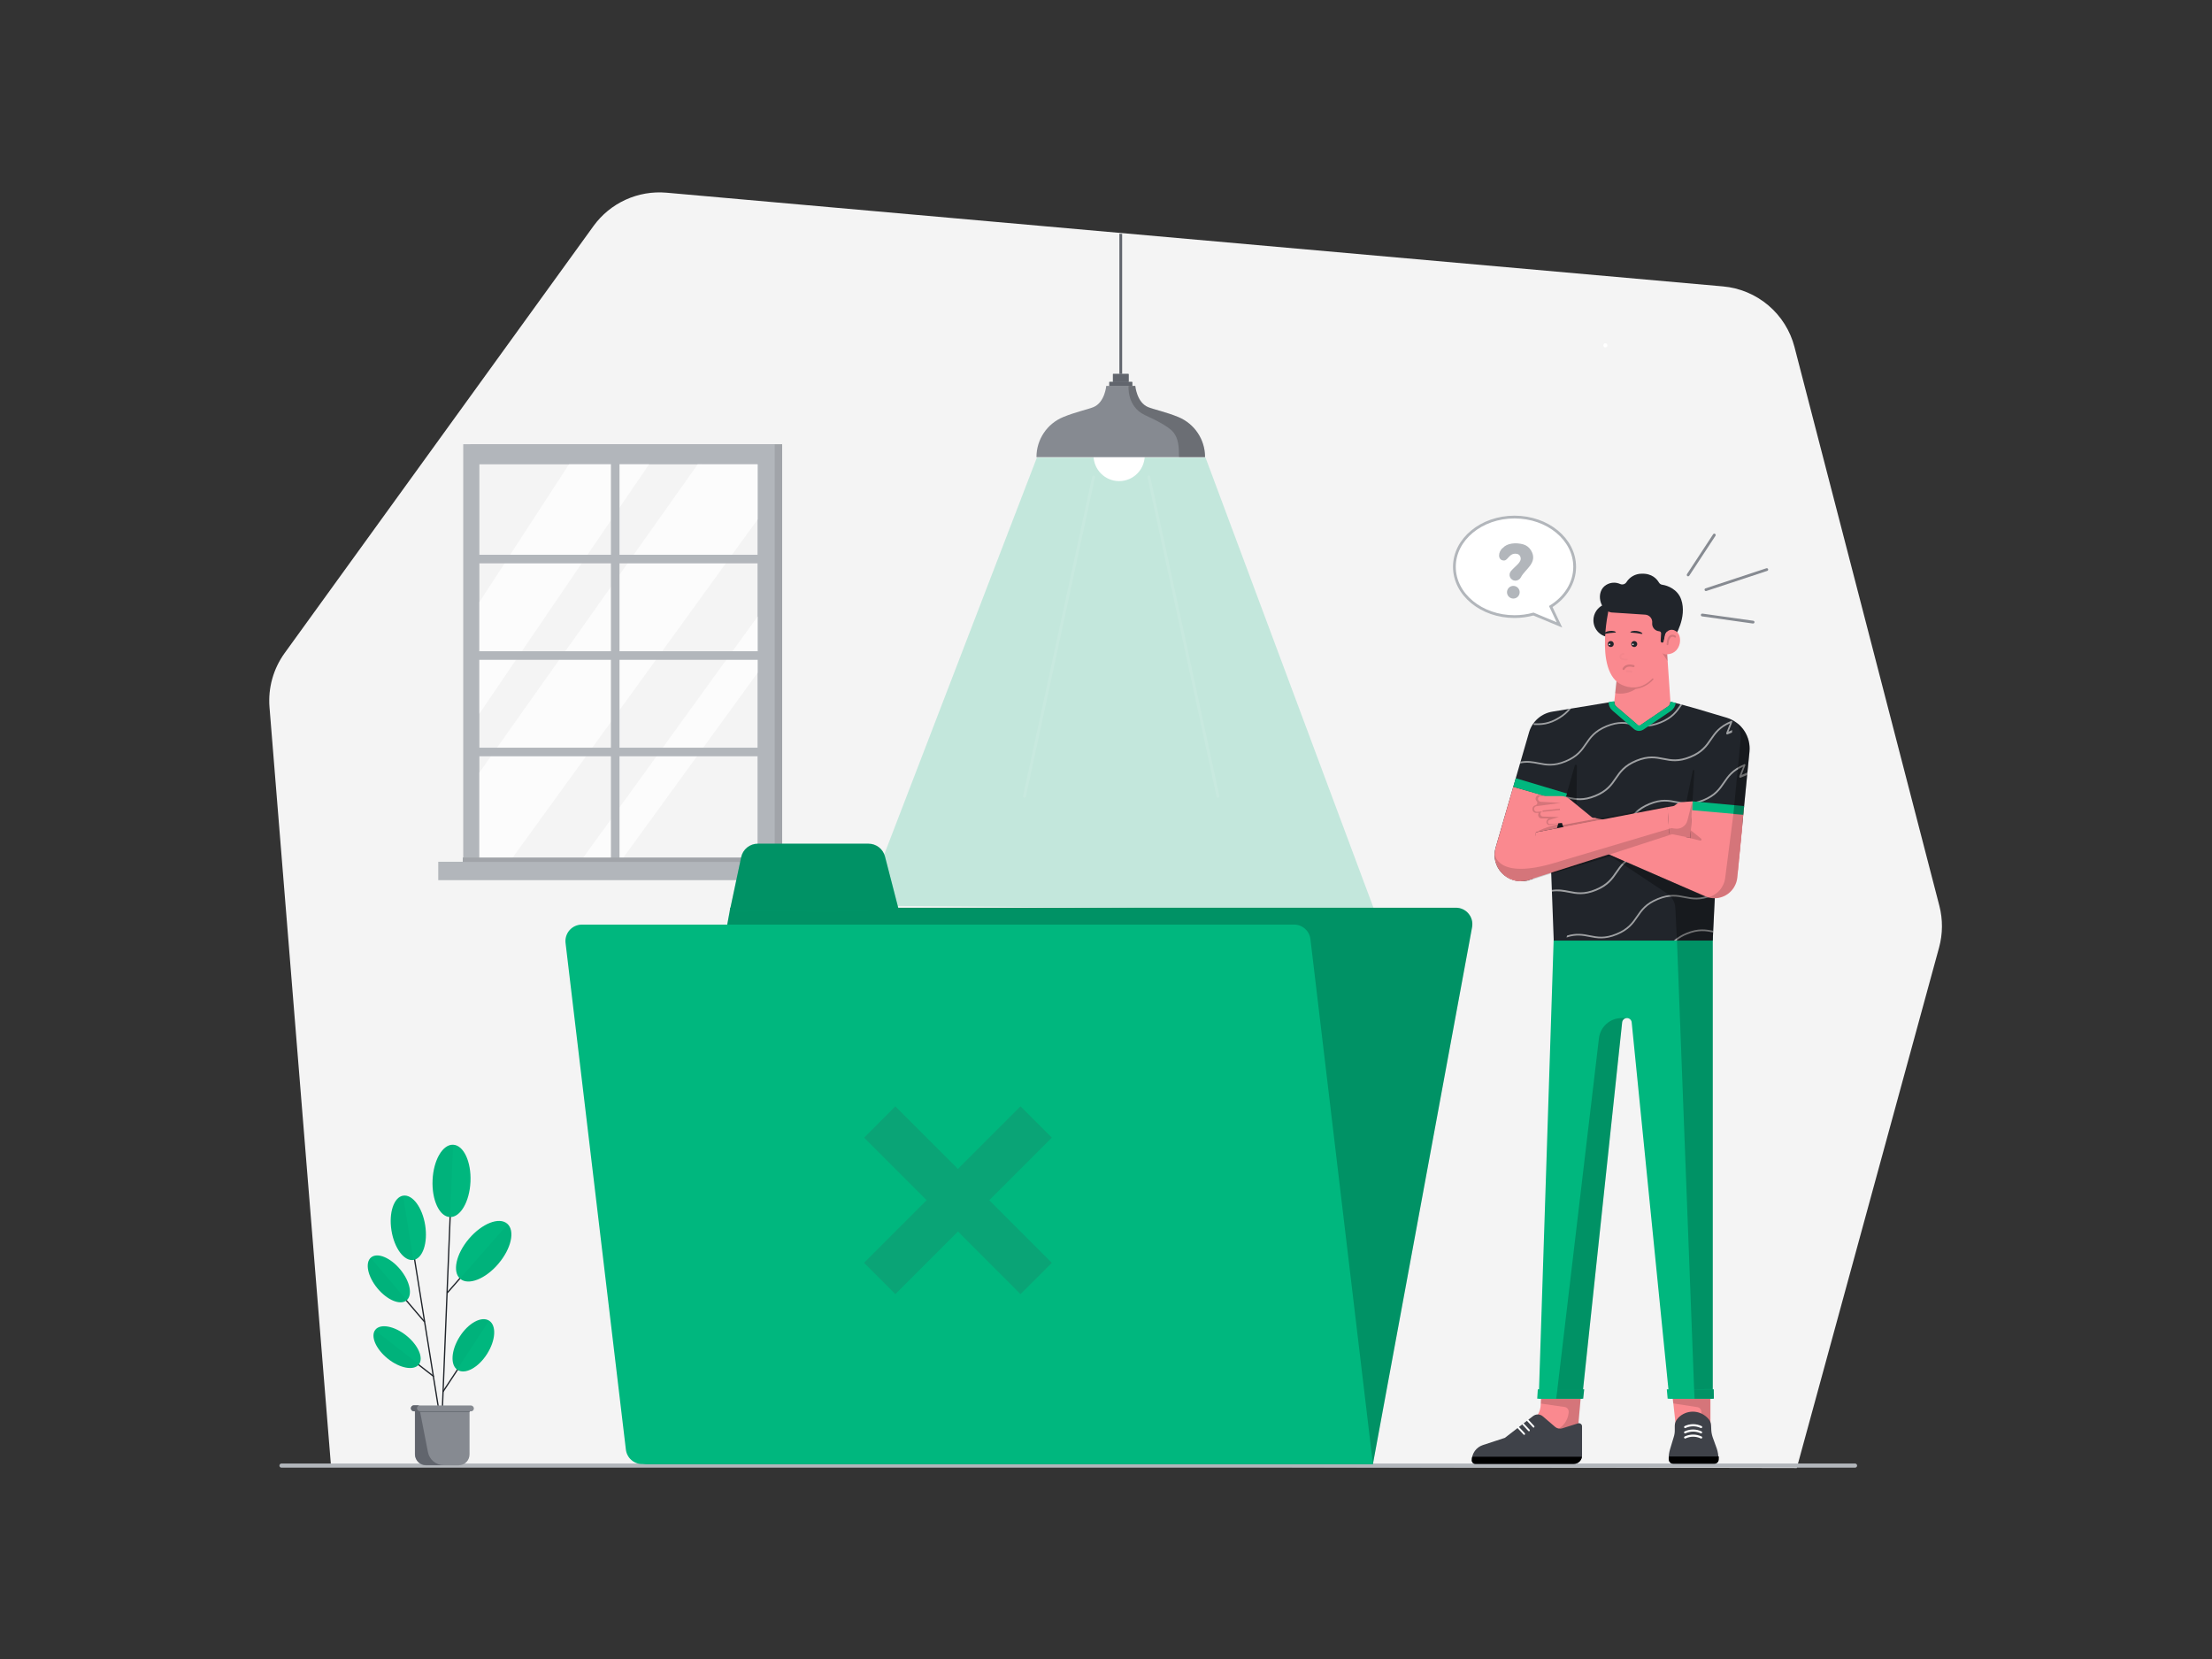 <svg class="gridItem__media" version="1.1" id="Layer_1" xmlns="http://www.w3.org/2000/svg" x="0px" y="0px" width="1600" height="1200" viewBox="0 0 1600 1200" style="baseline-shift: 0px; clip-rule: nonzero; color: rgb(61, 61, 61); color-interpolation: srgb; color-interpolation-filters: linearrgb; color-rendering: auto; cursor: auto; direction: ltr; display: block; fill: none; fill-opacity: 1; fill-rule: nonzero; font: 400 16px / 18.4px Lato, sans-serif; image-rendering: auto; letter-spacing: normal; marker: none; overflow: hidden; paint-order: normal; pointer-events: auto; shape-rendering: auto; stroke: none; stroke-dasharray: none; stroke-dashoffset: 0px; stroke-linecap: butt; stroke-linejoin: miter; stroke-miterlimit: 4; stroke-opacity: 1; stroke-width: 1px; text-anchor: start; text-decoration: none solid rgb(61, 61, 61); text-rendering: auto; visibility: visible; word-spacing: 0px; writing-mode: horizontal-tb;" fill="none" xmlns:xlink="http://www.w3.org/1999/xlink">
<rect x="0" y="0" width="1600" height="1200" fill="#333333" stroke="none"/>
<path d="M239.388 1059.94L194.938 511.551C193.819 497.582 197.719 483.671 205.938 472.321L429.278 163.511C435.248 155.257 443.259 148.695 452.527 144.467C461.795 140.239 472.002 138.49 482.148 139.391L1246.26 207.161C1258.35 208.231 1269.82 213.021 1279.09 220.87C1288.35 228.72 1294.96 239.245 1298 251.001L1402.78 655.141C1405.36 665.075 1405.29 675.512 1402.58 685.411L1299.65 1061.87L239.388 1059.94Z" fill="#F4F4F4" style="baseline-shift: 0px; fill: rgb(244, 244, 244); paint-order: normal; text-decoration: none solid rgb(61, 61, 61);"></path>
<path opacity="0.2" fill-rule="evenodd" clip-rule="evenodd" d="M749.998 331L625.328 655.11L993.998 658L871.998 331H749.998Z" class="change-color-in-svg" fill="#4D61FC" style="fill: rgb(0, 183, 126); baseline-shift: 0px; clip-rule: evenodd; fill-rule: evenodd; opacity: 0.2; paint-order: normal; text-decoration: none solid rgb(61, 61, 61);"></path>
<path d="M1341.53 1061.6H203.871C203.654 1061.64 203.431 1061.62 203.219 1061.56C203.006 1061.51 202.809 1061.4 202.641 1061.26C202.473 1061.12 202.338 1060.94 202.246 1060.74C202.153 1060.54 202.105 1060.32 202.105 1060.1C202.105 1059.88 202.153 1059.66 202.246 1059.46C202.338 1059.26 202.473 1059.08 202.641 1058.94C202.809 1058.8 203.006 1058.69 203.219 1058.64C203.431 1058.58 203.654 1058.56 203.871 1058.6H1341.53C1341.75 1058.56 1341.97 1058.58 1342.18 1058.64C1342.4 1058.69 1342.59 1058.8 1342.76 1058.94C1342.93 1059.08 1343.06 1059.26 1343.16 1059.46C1343.25 1059.66 1343.3 1059.88 1343.3 1060.1C1343.3 1060.32 1343.25 1060.54 1343.16 1060.74C1343.06 1060.94 1342.93 1061.12 1342.76 1061.26C1342.59 1061.4 1342.4 1061.51 1342.18 1061.56C1341.97 1061.62 1341.75 1061.64 1341.53 1061.6V1061.6Z" fill="#B2B6BB" style="baseline-shift: 0px; fill: rgb(178, 182, 187); paint-order: normal; text-decoration: none solid rgb(61, 61, 61);"></path>
<path d="M565.769 321.311H340.469V625.071H565.769V321.311Z" fill="#B2B6BB" style="baseline-shift: 0px; fill: rgb(178, 182, 187); paint-order: normal; text-decoration: none solid rgb(61, 61, 61);"></path>
<path opacity="0.1" d="M565.769 321.311H340.469V625.071H565.769V321.311Z" fill="black" style="baseline-shift: 0px; fill: rgb(0, 0, 0); opacity: 0.1; paint-order: normal; text-decoration: none solid rgb(61, 61, 61);"></path>
<path d="M560.37 321.311H335.07V625.071H560.37V321.311Z" fill="#B2B6BB" style="baseline-shift: 0px; fill: rgb(178, 182, 187); paint-order: normal; text-decoration: none solid rgb(61, 61, 61);"></path>
<path d="M547.95 335.84H346.75V624.17H547.95V335.84Z" fill="#F4F4F4" style="baseline-shift: 0px; fill: rgb(244, 244, 244); paint-order: normal; text-decoration: none solid rgb(61, 61, 61);"></path>
<path opacity="0.7" d="M346.75 435.5L411.55 335.85H469.49L346.75 516.22V435.5Z" fill="white" style="baseline-shift: 0px; fill: rgb(255, 255, 255); opacity: 0.7; paint-order: normal; text-decoration: none solid rgb(61, 61, 61);"></path>
<path opacity="0.7" d="M346.75 623.74V558.78L504.66 335.85L548.04 335.86V375.7L367.99 624.26L346.75 623.74Z" fill="white" style="baseline-shift: 0px; fill: rgb(255, 255, 255); opacity: 0.7; paint-order: normal; text-decoration: none solid rgb(61, 61, 61);"></path>
<path opacity="0.7" d="M419.52 623.561L548.04 445.881V486.601L448.11 624.181L419.52 623.561Z" fill="white" style="baseline-shift: 0px; fill: rgb(255, 255, 255); opacity: 0.7; paint-order: normal; text-decoration: none solid rgb(61, 61, 61);"></path>
<path d="M573 623.33H317V636.64H573V623.33Z" fill="#B2B6BB" style="baseline-shift: 0px; fill: rgb(178, 182, 187); paint-order: normal; text-decoration: none solid rgb(61, 61, 61);"></path>
<path d="M448.098 329.25H441.898V629.99H448.098V329.25Z" fill="#B2B6BB" style="baseline-shift: 0px; fill: rgb(178, 182, 187); paint-order: normal; text-decoration: none solid rgb(61, 61, 61);"></path>
<path d="M557.711 401.289H335.891V407.489H557.711V401.289Z" fill="#B2B6BB" style="baseline-shift: 0px; fill: rgb(178, 182, 187); paint-order: normal; text-decoration: none solid rgb(61, 61, 61);"></path>
<path d="M557.718 471.061H335.898V477.261H557.718V471.061Z" fill="#B2B6BB" style="baseline-shift: 0px; fill: rgb(178, 182, 187); paint-order: normal; text-decoration: none solid rgb(61, 61, 61);"></path>
<path d="M557.711 540.83H335.891V547.03H557.711V540.83Z" fill="#B2B6BB" style="baseline-shift: 0px; fill: rgb(178, 182, 187); paint-order: normal; text-decoration: none solid rgb(61, 61, 61);"></path>
<path d="M560.19 620.279H334.73V623.469H560.19V620.279Z" fill="#B2B6BB" style="baseline-shift: 0px; fill: rgb(178, 182, 187); paint-order: normal; text-decoration: none solid rgb(61, 61, 61);"></path>
<path opacity="0.1" d="M560.19 620.279H334.73V623.469H560.19V620.279Z" fill="black" style="baseline-shift: 0px; fill: rgb(0, 0, 0); opacity: 0.1; paint-order: normal; text-decoration: none solid rgb(61, 61, 61);"></path>
<path d="M809.5 348C819.717 348 828 339.717 828 329.5C828 319.283 819.717 311 809.5 311C799.283 311 791 319.283 791 329.5C791 339.717 799.283 348 809.5 348Z" fill="white" style="baseline-shift: 0px; fill: rgb(255, 255, 255); paint-order: normal; text-decoration: none solid rgb(61, 61, 61);"></path>
<path fill-rule="evenodd" clip-rule="evenodd" d="M830.541 294.521C822.221 291.171 821.181 279.141 821.181 279.141H800.181C800.181 279.141 799.181 291.141 790.821 294.521C786.761 296.151 777.661 298.101 769.021 301.671C763.307 304.032 758.421 308.035 754.984 313.175C751.547 318.314 749.711 324.358 749.711 330.541V330.651H871.651V330.541C871.65 324.358 869.815 318.314 866.378 313.175C862.94 308.035 858.055 304.032 852.341 301.671C843.701 298.101 834.601 296.161 830.541 294.521" fill="#868A91" style="baseline-shift: 0px; clip-rule: evenodd; fill: rgb(134, 138, 145); fill-rule: evenodd; paint-order: normal; text-decoration: none solid rgb(61, 61, 61);"></path>
<path d="M818.942 276.279H802.422V279.139H818.942V276.279Z" fill="#61656D" style="baseline-shift: 0px; fill: rgb(97, 101, 109); paint-order: normal; text-decoration: none solid rgb(61, 61, 61);"></path>
<path d="M816.329 270.51H805.039V276.28H816.329V270.51Z" fill="#61656D" style="baseline-shift: 0px; fill: rgb(97, 101, 109); paint-order: normal; text-decoration: none solid rgb(61, 61, 61);"></path>
<path d="M818.942 276.279H802.422V279.139H818.942V276.279Z" fill="#61656D" style="baseline-shift: 0px; fill: rgb(97, 101, 109); paint-order: normal; text-decoration: none solid rgb(61, 61, 61);"></path>
<path d="M816.329 270.51H805.039V276.28H816.329V270.51Z" fill="#61656D" style="baseline-shift: 0px; fill: rgb(97, 101, 109); paint-order: normal; text-decoration: none solid rgb(61, 61, 61);"></path>
<path fill-rule="evenodd" clip-rule="evenodd" d="M811.68 270.509H809.68V169.029L811.68 169.179V270.509Z" fill="#61656D" style="baseline-shift: 0px; clip-rule: evenodd; fill: rgb(97, 101, 109); fill-rule: evenodd; paint-order: normal; text-decoration: none solid rgb(61, 61, 61);"></path>
<path opacity="0.2" fill-rule="evenodd" clip-rule="evenodd" d="M871.649 330.541C871.648 324.358 869.813 318.314 866.376 313.175C862.938 308.035 858.053 304.032 852.339 301.671C843.699 298.101 834.599 296.161 830.539 294.521C822.219 291.171 821.179 279.141 821.179 279.141H816.699L816.319 279.211C816.319 279.211 814.999 294.001 827.999 300.171C833.679 302.861 844.789 307.831 848.749 312.711C852.369 317.181 852.809 323.061 852.809 330.651H871.699L871.649 330.541Z" fill="black" style="baseline-shift: 0px; clip-rule: evenodd; fill: rgb(0, 0, 0); fill-rule: evenodd; opacity: 0.2; paint-order: normal; text-decoration: none solid rgb(61, 61, 61);"></path>
<path d="M468.248 1059H993.068L1064.8 670.64C1065.11 668.924 1065.05 667.158 1064.61 665.47C1064.17 663.781 1063.36 662.21 1062.24 660.868C1061.13 659.527 1059.73 658.447 1058.15 657.706C1056.57 656.965 1054.84 656.58 1053.1 656.58H528.278L456.548 1045C456.239 1046.71 456.31 1048.47 456.756 1050.15C457.201 1051.84 458.01 1053.4 459.126 1054.73C460.242 1056.07 461.637 1057.14 463.213 1057.88C464.789 1058.62 466.508 1059 468.248 1059Z" class="change-color-in-svg" fill="#4D61FC" style="fill: rgb(0, 183, 126); baseline-shift: 0px; paint-order: normal; text-decoration: none solid rgb(61, 61, 61);"></path>
<path opacity="0.2" d="M468.248 1059H993.068L1064.8 670.64C1065.11 668.924 1065.05 667.158 1064.61 665.47C1064.17 663.781 1063.36 662.21 1062.24 660.868C1061.13 659.527 1059.73 658.447 1058.15 657.706C1056.57 656.965 1054.84 656.58 1053.1 656.58H528.278L456.548 1045C456.239 1046.71 456.31 1048.47 456.756 1050.15C457.201 1051.84 458.01 1053.4 459.126 1054.73C460.242 1056.07 461.637 1057.14 463.213 1057.88C464.789 1058.62 466.508 1059 468.248 1059Z" fill="black" style="baseline-shift: 0px; fill: rgb(0, 0, 0); opacity: 0.2; paint-order: normal; text-decoration: none solid rgb(61, 61, 61);"></path>
<path d="M993.069 1059H464.519C461.607 1059 458.795 1057.94 456.618 1056C454.441 1054.07 453.049 1051.4 452.709 1048.51L409.079 682.089C408.881 680.421 409.039 678.729 409.542 677.126C410.045 675.523 410.882 674.044 411.998 672.788C413.114 671.531 414.483 670.525 416.015 669.836C417.547 669.147 419.208 668.79 420.889 668.789H936.049C938.96 668.788 941.771 669.856 943.947 671.789C946.124 673.723 947.516 676.388 947.859 679.279L993.069 1059Z" class="change-color-in-svg" fill="#4D61FC" style="fill: rgb(0, 183, 126); baseline-shift: 0px; paint-order: normal; text-decoration: none solid rgb(61, 61, 61);"></path>
<path d="M527.871 658.82L536.121 620C536.705 617.249 538.215 614.782 540.399 613.011C542.583 611.24 545.309 610.272 548.121 610.27H628.221C630.944 610.271 633.59 611.176 635.744 612.842C637.897 614.509 639.437 616.844 640.121 619.479L650.231 658.58L527.871 658.82Z" class="change-color-in-svg" fill="#4D61FC" style="fill: rgb(0, 183, 126); baseline-shift: 0px; paint-order: normal; text-decoration: none solid rgb(61, 61, 61);"></path>
<path opacity="0.2" d="M527.871 658.82L536.121 620C536.705 617.249 538.215 614.782 540.399 613.011C542.583 611.24 545.309 610.272 548.121 610.27H628.221C630.944 610.271 633.59 611.176 635.744 612.842C637.897 614.509 639.437 616.844 640.121 619.479L650.231 658.58L527.871 658.82Z" fill="black" style="baseline-shift: 0px; fill: rgb(0, 0, 0); opacity: 0.2; paint-order: normal; text-decoration: none solid rgb(61, 61, 61);"></path>
<g opacity="0.4" style="baseline-shift: 0px; opacity: 0.4; paint-order: normal; text-decoration: none solid rgb(61, 61, 61);">
<path opacity="0.4" d="M760.8 822.88L738.17 800.25L692.89 845.53L647.63 800.25L625.01 822.88L670.27 868.15L625 913.41L647.63 936.04L692.9 890.78L738.17 936.06L760.8 913.46L715.52 868.16L760.8 822.88Z" fill="#3F4249" style="baseline-shift: 0px; fill: rgb(63, 66, 73); opacity: 0.4; paint-order: normal; text-decoration: none solid rgb(61, 61, 61);"></path>
</g>
<path d="M327.172 841.459L319.992 1018.74" stroke="#21252B" stroke-width="0.93" stroke-miterlimit="10" stroke-linecap="round" style="baseline-shift: 0px; paint-order: normal; stroke: rgb(33, 37, 43); stroke-linecap: round; stroke-miterlimit: 10; stroke-width: 0.93px; text-decoration: none solid rgb(61, 61, 61);"></path>
<path d="M275.043 918.52L306.903 955.909" stroke="#21252B" stroke-width="0.93" stroke-miterlimit="10" stroke-linecap="round" style="baseline-shift: 0px; paint-order: normal; stroke: rgb(33, 37, 43); stroke-linecap: round; stroke-miterlimit: 10; stroke-width: 0.93px; text-decoration: none solid rgb(61, 61, 61);"></path>
<path d="M349.2 962.959L320.5 1006.53" stroke="#21252B" stroke-width="0.93" stroke-miterlimit="10" stroke-linecap="round" style="baseline-shift: 0px; paint-order: normal; stroke: rgb(33, 37, 43); stroke-linecap: round; stroke-miterlimit: 10; stroke-width: 0.93px; text-decoration: none solid rgb(61, 61, 61);"></path>
<path d="M363.181 889.809L323.641 935.009" stroke="#21252B" stroke-width="0.93" stroke-miterlimit="10" stroke-linecap="round" style="baseline-shift: 0px; paint-order: normal; stroke: rgb(33, 37, 43); stroke-linecap: round; stroke-miterlimit: 10; stroke-width: 0.93px; text-decoration: none solid rgb(61, 61, 61);"></path>
<path d="M360.511 914.08C369.881 903.08 372.721 890.08 366.841 885.08C360.961 880.08 348.601 885 339.221 896C329.841 907 327.021 920 332.901 925C338.781 930 351.141 925.13 360.511 914.11" class="change-color-in-svg" fill="#4D61FC" style="fill: rgb(0, 183, 126); baseline-shift: 0px; paint-order: normal; text-decoration: none solid rgb(61, 61, 61);"></path>
<g opacity="0.3" style="baseline-shift: 0px; opacity: 0.3; paint-order: normal; text-decoration: none solid rgb(61, 61, 61);">
<g opacity="0.3" style="baseline-shift: 0px; opacity: 0.3; paint-order: normal; text-decoration: none solid rgb(61, 61, 61);">
<path opacity="0.3" d="M367.211 885.529L332.711 924.809C332.841 924.809 332.841 924.939 332.961 924.939C338.881 929.939 351.221 925.069 360.531 914.109C369.731 903.409 372.621 890.819 367.211 885.529" fill="black" style="baseline-shift: 0px; fill: rgb(0, 0, 0); opacity: 0.3; paint-order: normal; text-decoration: none solid rgb(61, 61, 61);"></path>
</g>
</g>
<path d="M294.101 940.57C298.651 936.8 296.601 926.8 289.511 918.23C282.421 909.66 272.981 905.76 268.421 909.52C263.861 913.28 265.921 923.3 273.011 931.87C280.101 940.44 289.541 944.34 294.101 940.57Z" class="change-color-in-svg" fill="#4D61FC" style="fill: rgb(0, 183, 126); baseline-shift: 0px; paint-order: normal; text-decoration: none solid rgb(61, 61, 61);"></path>
<g opacity="0.3" style="baseline-shift: 0px; opacity: 0.3; paint-order: normal; text-decoration: none solid rgb(61, 61, 61);">
<g opacity="0.3" style="baseline-shift: 0px; opacity: 0.3; paint-order: normal; text-decoration: none solid rgb(61, 61, 61);">
<path opacity="0.3" d="M268.121 909.83L294.181 940.43L294.061 940.55C289.521 944.33 280.061 940.43 272.901 931.86C266.111 923.55 263.961 913.73 268.121 909.86" fill="black" style="baseline-shift: 0px; fill: rgb(0, 0, 0); opacity: 0.3; paint-order: normal; text-decoration: none solid rgb(61, 61, 61);"></path>
</g>
</g>
<path d="M279.832 969.26L313.452 995.45" stroke="#21252B" stroke-width="0.93" stroke-miterlimit="10" stroke-linecap="round" style="baseline-shift: 0px; paint-order: normal; stroke: rgb(33, 37, 43); stroke-linecap: round; stroke-miterlimit: 10; stroke-width: 0.93px; text-decoration: none solid rgb(61, 61, 61);"></path>
<path d="M302.93 986.999C306.62 982.379 302.57 972.999 293.93 966.059C285.29 959.119 275.2 957.209 271.51 961.829C267.82 966.449 271.87 975.829 280.51 982.769C289.15 989.709 299.23 991.609 302.92 986.999" class="change-color-in-svg" fill="#4D61FC" style="fill: rgb(0, 183, 126); baseline-shift: 0px; paint-order: normal; text-decoration: none solid rgb(61, 61, 61);"></path>
<g opacity="0.3" style="baseline-shift: 0px; opacity: 0.3; paint-order: normal; text-decoration: none solid rgb(61, 61, 61);">
<g opacity="0.3" style="baseline-shift: 0px; opacity: 0.3; paint-order: normal; text-decoration: none solid rgb(61, 61, 61);">
<path opacity="0.3" d="M271.272 962.209L303.002 986.879L302.872 987.009C299.222 991.669 289.152 989.779 280.462 982.849C272.022 976.059 267.992 966.849 271.272 962.209Z" fill="black" style="baseline-shift: 0px; fill: rgb(0, 0, 0); opacity: 0.3; paint-order: normal; text-decoration: none solid rgb(61, 61, 61);"></path>
</g>
</g>
<path d="M340.311 854.789C340.961 840.339 335.361 828.349 327.781 828.009C320.201 827.669 313.541 839.099 312.891 853.549C312.241 867.999 317.831 879.989 325.411 880.329C332.991 880.669 339.651 869.239 340.311 854.789Z" class="change-color-in-svg" fill="#4D61FC" style="fill: rgb(0, 183, 126); baseline-shift: 0px; paint-order: normal; text-decoration: none solid rgb(61, 61, 61);"></path>
<g opacity="0.3" style="baseline-shift: 0px; opacity: 0.3; paint-order: normal; text-decoration: none solid rgb(61, 61, 61);">
<g opacity="0.3" style="baseline-shift: 0px; opacity: 0.3; paint-order: normal; text-decoration: none solid rgb(61, 61, 61);">
<path opacity="0.3" d="M312.939 853.68C313.569 839.32 320.239 827.86 327.799 828.24L325.409 880.49C317.849 879.99 312.309 868.03 312.939 853.68Z" fill="black" style="baseline-shift: 0px; fill: rgb(0, 0, 0); opacity: 0.3; paint-order: normal; text-decoration: none solid rgb(61, 61, 61);"></path>
</g>
</g>
<path d="M352.263 979.409C358.553 969.569 359.263 958.769 353.793 955.279C348.323 951.789 338.793 956.949 332.533 966.789C326.273 976.629 325.533 987.439 331.003 990.919C336.473 994.399 346.003 989.249 352.263 979.409Z" class="change-color-in-svg" fill="#4D61FC" style="fill: rgb(0, 183, 126); baseline-shift: 0px; paint-order: normal; text-decoration: none solid rgb(61, 61, 61);"></path>
<g opacity="0.3" style="baseline-shift: 0px; opacity: 0.3; paint-order: normal; text-decoration: none solid rgb(61, 61, 61);">
<g opacity="0.3" style="baseline-shift: 0px; opacity: 0.3; paint-order: normal; text-decoration: none solid rgb(61, 61, 61);">
<path opacity="0.3" d="M332.582 966.738C326.412 976.308 325.662 986.888 330.692 990.538L353.742 955.278L352.352 954.648C346.942 952.648 338.352 957.648 332.582 966.738" fill="black" style="baseline-shift: 0px; fill: rgb(0, 0, 0); opacity: 0.3; paint-order: normal; text-decoration: none solid rgb(61, 61, 61);"></path>
</g>
</g>
<path d="M316.853 1016.6L297.203 894.219" stroke="#21252B" stroke-width="0.93" stroke-miterlimit="10" stroke-linecap="round" style="baseline-shift: 0px; paint-order: normal; stroke: rgb(33, 37, 43); stroke-linecap: round; stroke-miterlimit: 10; stroke-width: 0.93px; text-decoration: none solid rgb(61, 61, 61);"></path>
<path d="M299.063 911.35C305.793 910.27 309.583 898.99 307.533 886.15C305.483 873.31 298.353 863.78 291.623 864.85C284.893 865.92 281.113 877.21 283.163 890.05C285.213 902.89 292.343 912.43 299.063 911.35Z" class="change-color-in-svg" fill="#4D61FC" style="fill: rgb(0, 183, 126); baseline-shift: 0px; paint-order: normal; text-decoration: none solid rgb(61, 61, 61);"></path>
<g opacity="0.3" style="baseline-shift: 0px; opacity: 0.3; paint-order: normal; text-decoration: none solid rgb(61, 61, 61);">
<g opacity="0.3" style="baseline-shift: 0px; opacity: 0.3; paint-order: normal; text-decoration: none solid rgb(61, 61, 61);">
<path opacity="0.3" d="M283.102 890.06C281.102 877.22 284.872 865.89 291.542 864.76L299.002 911.34C292.322 912.6 285.152 903.03 283.132 890.06" fill="black" style="baseline-shift: 0px; fill: rgb(0, 0, 0); opacity: 0.3; paint-order: normal; text-decoration: none solid rgb(61, 61, 61);"></path>
</g>
</g>
<path d="M308.162 1059.91H331.702C332.744 1059.91 333.777 1059.71 334.741 1059.31C335.705 1058.92 336.581 1058.33 337.318 1057.6C338.055 1056.86 338.639 1055.98 339.036 1055.02C339.433 1054.06 339.636 1053.02 339.632 1051.98V1020.75H300.102V1052C300.143 1054.11 301.01 1056.12 302.516 1057.61C304.022 1059.09 306.049 1059.92 308.162 1059.93" fill="#868A91" style="baseline-shift: 0px; fill: rgb(134, 138, 145); paint-order: normal; text-decoration: none solid rgb(61, 61, 61);"></path>
<path d="M340.643 1016.6H299.343C298.776 1016.6 298.231 1016.83 297.83 1017.23C297.429 1017.63 297.203 1018.17 297.203 1018.74C297.203 1019.31 297.429 1019.85 297.83 1020.25C298.231 1020.65 298.776 1020.88 299.343 1020.88H340.643C340.925 1020.88 341.204 1020.83 341.465 1020.72C341.726 1020.62 341.963 1020.46 342.162 1020.26C342.362 1020.06 342.519 1019.82 342.626 1019.56C342.732 1019.3 342.786 1019.02 342.783 1018.74C342.746 1018.18 342.508 1017.66 342.115 1017.27C341.721 1016.87 341.198 1016.64 340.643 1016.6Z" fill="#868A91" style="baseline-shift: 0px; fill: rgb(134, 138, 145); paint-order: normal; text-decoration: none solid rgb(61, 61, 61);"></path>
<path d="M339.761 1020.75H303.761C303.193 1020.75 302.649 1020.52 302.248 1020.12C301.846 1019.72 301.621 1019.18 301.621 1018.61C301.621 1018.04 301.846 1017.5 302.248 1017.1C302.649 1016.69 303.193 1016.47 303.761 1016.47H299.351C298.783 1016.47 298.239 1016.69 297.838 1017.1C297.436 1017.5 297.211 1018.04 297.211 1018.61C297.211 1019.18 297.436 1019.72 297.838 1020.12C298.239 1020.52 298.783 1020.75 299.351 1020.75H300.241V1051.85C300.236 1052.89 300.437 1053.93 300.834 1054.89C301.23 1055.85 301.814 1056.73 302.552 1057.47C303.289 1058.21 304.165 1058.79 305.13 1059.19C306.095 1059.58 307.128 1059.78 308.171 1059.78H321.001C318.289 1059.79 315.658 1058.85 313.565 1057.13C311.471 1055.41 310.048 1053 309.541 1050.34L303.881 1021.26H339.761V1020.75Z" fill="#61656D" style="baseline-shift: 0px; fill: rgb(97, 101, 109); paint-order: normal; text-decoration: none solid rgb(61, 61, 61);"></path>
<path d="M1140.63 1041.36L1087.03 1042.7L1108.42 1027.37C1110.2 1026.12 1111.66 1024.47 1112.7 1022.57C1113.74 1020.66 1114.33 1018.54 1114.42 1016.37L1115.14 999.6L1144.36 999.7L1140.63 1041.36Z" fill="#FA898F" style="baseline-shift: 0px; fill: rgb(250, 137, 143); paint-order: normal; text-decoration: none solid rgb(61, 61, 61);"></path>
<path opacity="0.15" d="M1134.66 1021.81V1021.5C1134.72 1021.05 1134.69 1020.6 1134.57 1020.16C1134.45 1019.73 1134.24 1019.32 1133.96 1018.97C1133.68 1018.61 1133.33 1018.32 1132.94 1018.1C1132.54 1017.88 1132.11 1017.75 1131.66 1017.7L1114.58 1015.23L1114.78 1011.83H1143.38L1140.81 1040.23L1117.46 1037.65L1125.17 1034.57C1127.77 1033.53 1130.04 1031.78 1131.71 1029.53C1133.39 1027.28 1134.41 1024.61 1134.66 1021.81V1021.81Z" fill="black" style="baseline-shift: 0px; fill: rgb(0, 0, 0); opacity: 0.15; paint-order: normal; text-decoration: none solid rgb(61, 61, 61);"></path>
<path d="M1237.23 1040.33H1213.16L1208.63 999.49L1237.23 999.59V1040.33Z" fill="#FA898F" style="baseline-shift: 0px; fill: rgb(250, 137, 143); paint-order: normal; text-decoration: none solid rgb(61, 61, 61);"></path>
<path opacity="0.15" d="M1231.27 1033.54L1230.65 1020.99C1230.6 1020.19 1230.28 1019.43 1229.73 1018.85C1229.18 1018.27 1228.44 1017.9 1227.65 1017.8L1210.27 1015.12L1209.86 1011.63L1237.02 1011.73L1237.12 1040.64L1231.27 1033.54Z" fill="black" style="baseline-shift: 0px; fill: rgb(0, 0, 0); opacity: 0.15; paint-order: normal; text-decoration: none solid rgb(61, 61, 61);"></path>
<path d="M1238.88 677.881V1011.73H1207.5L1180.24 739.501C1180.16 738.637 1179.75 737.837 1179.1 737.264C1178.45 736.691 1177.61 736.389 1176.74 736.421C1175.89 736.428 1175.08 736.746 1174.45 737.314C1173.83 737.882 1173.43 738.66 1173.34 739.501L1144.34 1011.73H1113L1123.8 679.731L1238.88 677.881Z" class="change-color-in-svg" fill="#4D61FC" style="fill: rgb(0, 183, 126); baseline-shift: 0px; paint-order: normal; text-decoration: none solid rgb(61, 61, 61);"></path>
<path d="M1235.48 1026L1234.76 1025.28C1231.97 1022.56 1228.22 1021.06 1224.33 1021.09C1220.44 1021.13 1216.72 1022.71 1213.98 1025.48L1213.57 1026C1212.19 1027.4 1211.41 1029.28 1211.41 1031.25V1034.33C1211.45 1036.15 1211.17 1037.96 1210.59 1039.68L1208.01 1048.22C1207.38 1050.29 1207.04 1052.44 1207.01 1054.6V1055.6C1207.04 1056.42 1207.39 1057.19 1207.98 1057.76C1208.58 1058.32 1209.37 1058.62 1210.19 1058.6H1239.82C1240.23 1058.63 1240.64 1058.57 1241.03 1058.43C1241.41 1058.29 1241.77 1058.07 1242.07 1057.79C1242.37 1057.51 1242.6 1057.17 1242.77 1056.79C1242.93 1056.42 1243.01 1056.01 1243.01 1055.6V1055.19C1243 1052.67 1242.59 1050.17 1241.78 1047.78L1238.78 1039.45C1238.14 1037.51 1237.8 1035.49 1237.78 1033.45L1237.67 1031.08C1237.62 1029.17 1236.84 1027.35 1235.48 1026Z" fill="#3F4249" style="baseline-shift: 0px; fill: rgb(63, 66, 73); paint-order: normal; text-decoration: none solid rgb(61, 61, 61);"></path>
<path d="M1239.7 1011.73H1206.26L1205.65 1004.94H1239.6L1239.7 1011.73Z" class="change-color-in-svg" fill="#4D61FC" style="fill: rgb(0, 183, 126); baseline-shift: 0px; paint-order: normal; text-decoration: none solid rgb(61, 61, 61);"></path>
<path opacity="0.2" d="M1239.7 1011.73H1225.7L1225.39 1004.94H1239.59L1239.7 1011.73Z" fill="black" style="baseline-shift: 0px; fill: rgb(0, 0, 0); opacity: 0.2; paint-order: normal; text-decoration: none solid rgb(61, 61, 61);"></path>
<path d="M1243.2 1055.35V1055.76C1243.18 1056.58 1242.82 1057.36 1242.23 1057.92C1241.63 1058.48 1240.83 1058.78 1240.01 1058.76H1210.38C1209.97 1058.79 1209.56 1058.73 1209.18 1058.59C1208.79 1058.45 1208.44 1058.23 1208.14 1057.95C1207.84 1057.67 1207.6 1057.33 1207.44 1056.95C1207.27 1056.58 1207.19 1056.17 1207.19 1055.76V1054.76C1207.18 1054.35 1207.21 1053.93 1207.29 1053.53H1243.29C1243.21 1054.13 1243.18 1054.74 1243.2 1055.35V1055.35Z" fill="black" style="baseline-shift: 0px; fill: rgb(0, 0, 0); paint-order: normal; text-decoration: none solid rgb(61, 61, 61);"></path>
<path d="M1144.33 1031.89V1052.78C1144.34 1053.58 1144.19 1054.37 1143.89 1055.11C1143.59 1055.85 1143.14 1056.53 1142.57 1057.09C1142.01 1057.66 1141.34 1058.1 1140.6 1058.41C1139.86 1058.71 1139.06 1058.86 1138.26 1058.85H1067.17C1066.83 1058.85 1066.5 1058.79 1066.18 1058.66C1065.87 1058.53 1065.58 1058.34 1065.35 1058.11C1065.11 1057.87 1064.92 1057.58 1064.79 1057.27C1064.66 1056.95 1064.6 1056.62 1064.6 1056.28C1064.6 1053.85 1065.37 1051.48 1066.79 1049.5C1068.21 1047.53 1070.22 1046.05 1072.52 1045.28L1088.52 1040.03L1108.89 1024.29C1109.92 1023.5 1111.18 1023.08 1112.48 1023.12C1113.77 1023.16 1115.02 1023.65 1115.99 1024.5L1124.99 1032.21C1125.66 1032.75 1126.45 1033.12 1127.29 1033.29C1128.13 1033.47 1129 1033.44 1129.83 1033.21L1141.25 1029.61C1141.61 1029.47 1141.99 1029.42 1142.37 1029.47C1142.75 1029.52 1143.12 1029.67 1143.42 1029.9C1143.73 1030.12 1143.98 1030.43 1144.14 1030.78C1144.29 1031.12 1144.36 1031.51 1144.33 1031.89Z" fill="#3F4249" style="baseline-shift: 0px; fill: rgb(63, 66, 73); paint-order: normal; text-decoration: none solid rgb(61, 61, 61);"></path>
<path d="M1138.26 1058.85H1067.17C1066.83 1058.85 1066.5 1058.79 1066.18 1058.66C1065.87 1058.53 1065.59 1058.34 1065.35 1058.11C1065.11 1057.87 1064.92 1057.58 1064.79 1057.27C1064.66 1056.95 1064.6 1056.62 1064.6 1056.28C1064.6 1055.41 1064.7 1054.54 1064.91 1053.7H1144.23C1144.05 1055.14 1143.33 1056.47 1142.23 1057.42C1141.13 1058.37 1139.72 1058.88 1138.26 1058.85V1058.85Z" fill="black" style="baseline-shift: 0px; fill: rgb(0, 0, 0); paint-order: normal; text-decoration: none solid rgb(61, 61, 61);"></path>
<path d="M1109.35 1032.61C1109.43 1032.61 1109.51 1032.59 1109.58 1032.56C1109.65 1032.52 1109.71 1032.47 1109.76 1032.41C1109.86 1032.28 1109.92 1032.11 1109.92 1031.94C1109.92 1031.78 1109.86 1031.61 1109.76 1031.48L1105.44 1026.85C1105.3 1026.75 1105.14 1026.7 1104.98 1026.7C1104.81 1026.7 1104.65 1026.75 1104.52 1026.85C1104.42 1026.98 1104.36 1027.15 1104.36 1027.31C1104.36 1027.48 1104.42 1027.65 1104.52 1027.78L1108.84 1032.41C1108.98 1032.53 1109.16 1032.61 1109.35 1032.61Z" fill="white" style="baseline-shift: 0px; fill: rgb(255, 255, 255); paint-order: normal; text-decoration: none solid rgb(61, 61, 61);"></path>
<path d="M1106 1035.29C1106.08 1035.29 1106.16 1035.27 1106.23 1035.23C1106.3 1035.2 1106.36 1035.14 1106.41 1035.08C1106.51 1034.95 1106.56 1034.79 1106.56 1034.62C1106.56 1034.45 1106.51 1034.29 1106.41 1034.16L1102.09 1029.53C1101.96 1029.43 1101.79 1029.37 1101.63 1029.37C1101.46 1029.37 1101.29 1029.43 1101.16 1029.53C1101.06 1029.66 1101 1029.82 1101 1029.99C1101 1030.16 1101.06 1030.32 1101.16 1030.45L1105.48 1035.08C1105.62 1035.21 1105.81 1035.29 1106 1035.29Z" fill="white" style="baseline-shift: 0px; fill: rgb(255, 255, 255); paint-order: normal; text-decoration: none solid rgb(61, 61, 61);"></path>
<path d="M1102.56 1037.86C1102.64 1037.86 1102.72 1037.84 1102.79 1037.81C1102.86 1037.77 1102.92 1037.72 1102.97 1037.65C1103.07 1037.52 1103.13 1037.36 1103.13 1037.19C1103.13 1037.02 1103.07 1036.86 1102.97 1036.73L1098.65 1032.1C1098.53 1031.98 1098.36 1031.91 1098.19 1031.91C1098.02 1031.91 1097.85 1031.98 1097.73 1032.1C1097.61 1032.22 1097.54 1032.39 1097.54 1032.56C1097.54 1032.73 1097.61 1032.9 1097.73 1033.02L1102.05 1037.65C1102.15 1037.86 1102.25 1037.86 1102.56 1037.86Z" fill="white" style="baseline-shift: 0px; fill: rgb(255, 255, 255); paint-order: normal; text-decoration: none solid rgb(61, 61, 61);"></path>
<path d="M1218.92 1033C1218.98 1033.01 1219.03 1033 1219.09 1032.98C1219.14 1032.97 1219.19 1032.94 1219.23 1032.9C1220.93 1032.1 1222.8 1031.68 1224.68 1031.68C1226.56 1031.68 1228.43 1032.1 1230.13 1032.9C1230.22 1032.95 1230.31 1032.98 1230.41 1032.99C1230.51 1033 1230.61 1032.99 1230.71 1032.96C1230.8 1032.93 1230.89 1032.88 1230.97 1032.82C1231.05 1032.76 1231.11 1032.68 1231.16 1032.59C1231.21 1032.5 1231.24 1032.41 1231.25 1032.31C1231.26 1032.21 1231.25 1032.11 1231.22 1032.01C1231.19 1031.92 1231.14 1031.83 1231.08 1031.75C1231.02 1031.67 1230.94 1031.61 1230.85 1031.56C1228.93 1030.62 1226.82 1030.14 1224.68 1030.14C1222.54 1030.14 1220.43 1030.62 1218.51 1031.56C1218.35 1031.66 1218.23 1031.82 1218.17 1032C1218.11 1032.19 1218.12 1032.38 1218.2 1032.56C1218.27 1032.69 1218.38 1032.8 1218.5 1032.88C1218.63 1032.95 1218.77 1033 1218.92 1033V1033Z" fill="white" style="baseline-shift: 0px; fill: rgb(255, 255, 255); paint-order: normal; text-decoration: none solid rgb(61, 61, 61);"></path>
<path d="M1218.92 1036.83C1218.97 1036.84 1219.03 1036.83 1219.08 1036.81C1219.14 1036.8 1219.19 1036.77 1219.23 1036.73C1220.93 1035.93 1222.79 1035.51 1224.68 1035.51C1226.56 1035.51 1228.42 1035.93 1230.13 1036.73C1230.21 1036.78 1230.31 1036.8 1230.41 1036.81C1230.5 1036.82 1230.6 1036.81 1230.69 1036.78C1230.79 1036.75 1230.87 1036.71 1230.95 1036.64C1231.02 1036.58 1231.08 1036.51 1231.13 1036.42C1231.18 1036.33 1231.2 1036.24 1231.21 1036.14C1231.22 1036.05 1231.21 1035.95 1231.19 1035.85C1231.16 1035.76 1231.11 1035.67 1231.05 1035.6C1230.98 1035.53 1230.91 1035.46 1230.82 1035.42C1228.9 1034.48 1226.79 1033.99 1224.65 1033.99C1222.51 1033.99 1220.4 1034.48 1218.48 1035.42C1218.32 1035.52 1218.19 1035.68 1218.14 1035.86C1218.08 1036.05 1218.09 1036.24 1218.17 1036.42C1218.25 1036.55 1218.36 1036.65 1218.49 1036.73C1218.62 1036.8 1218.77 1036.83 1218.92 1036.83V1036.83Z" fill="white" style="baseline-shift: 0px; fill: rgb(255, 255, 255); paint-order: normal; text-decoration: none solid rgb(61, 61, 61);"></path>
<path d="M1218.92 1040.54C1218.98 1040.55 1219.03 1040.54 1219.09 1040.52C1219.14 1040.5 1219.19 1040.47 1219.23 1040.43C1220.93 1039.63 1222.8 1039.21 1224.68 1039.21C1226.56 1039.21 1228.43 1039.63 1230.13 1040.43C1230.22 1040.48 1230.31 1040.51 1230.41 1040.52C1230.51 1040.53 1230.61 1040.52 1230.71 1040.49C1230.8 1040.46 1230.89 1040.41 1230.97 1040.35C1231.05 1040.29 1231.11 1040.21 1231.16 1040.12C1231.21 1040.03 1231.24 1039.94 1231.25 1039.84C1231.26 1039.74 1231.25 1039.64 1231.22 1039.54C1231.19 1039.44 1231.14 1039.36 1231.08 1039.28C1231.02 1039.2 1230.94 1039.14 1230.85 1039.09C1228.93 1038.15 1226.82 1037.67 1224.68 1037.67C1222.54 1037.67 1220.43 1038.15 1218.51 1039.09C1218.35 1039.19 1218.23 1039.35 1218.17 1039.53C1218.11 1039.72 1218.12 1039.91 1218.2 1040.09C1218.27 1040.22 1218.37 1040.33 1218.5 1040.41C1218.63 1040.49 1218.77 1040.53 1218.92 1040.54Z" fill="white" style="baseline-shift: 0px; fill: rgb(255, 255, 255); paint-order: normal; text-decoration: none solid rgb(61, 61, 61);"></path>
<path opacity="0.2" d="M1126.12 1008L1156.57 750.9C1157.06 746.922 1158.98 743.258 1161.97 740.59C1164.96 737.923 1168.82 736.433 1172.83 736.4H1176.74C1175.9 736.41 1175.08 736.728 1174.46 737.296C1173.83 737.863 1173.43 738.64 1173.34 739.48L1144.54 1010.17L1126.12 1008Z" fill="black" style="baseline-shift: 0px; fill: rgb(0, 0, 0); opacity: 0.2; paint-order: normal; text-decoration: none solid rgb(61, 61, 61);"></path>
<path d="M1145.15 1011.73H1111.92L1112.33 1004.94H1145.87L1145.15 1011.73Z" class="change-color-in-svg" fill="#4D61FC" style="fill: rgb(0, 183, 126); baseline-shift: 0px; paint-order: normal; text-decoration: none solid rgb(61, 61, 61);"></path>
<path opacity="0.2" d="M1145.15 1011.73H1125.61L1126.53 1004.94H1145.87L1145.15 1011.73Z" fill="black" style="baseline-shift: 0px; fill: rgb(0, 0, 0); opacity: 0.2; paint-order: normal; text-decoration: none solid rgb(61, 61, 61);"></path>
<path opacity="0.2" d="M1238.88 680.35V1004.73L1225.4 1004.84L1213 680.35H1238.88Z" fill="black" style="baseline-shift: 0px; fill: rgb(0, 0, 0); opacity: 0.2; paint-order: normal; text-decoration: none solid rgb(61, 61, 61);"></path>
<path d="M1121.18 608.641L1123.86 680.351H1238.86L1241.12 634.051L1233.71 572.221L1154.91 550.301L1117 630.001" fill="#21252B" style="baseline-shift: 0px; fill: rgb(33, 37, 43); paint-order: normal; text-decoration: none solid rgb(61, 61, 61);"></path>
<path d="M1108.73 635.59L1104.62 636.83C1090.42 640.43 1077.62 626.95 1081.88 612.96L1106.06 529.52C1107.21 525.685 1109.42 522.255 1112.45 519.633C1115.47 517.01 1119.18 515.303 1123.14 514.71L1166.96 507.51L1208.22 507.71C1208.22 507.71 1210.79 507.51 1248.96 519.13C1254.14 520.701 1258.61 524.022 1261.61 528.526C1264.61 533.029 1265.96 538.435 1265.42 543.82L1258 619.13C1257.74 621.621 1256.98 624.034 1255.77 626.228C1254.56 628.422 1252.93 630.352 1250.96 631.905C1249 633.458 1246.74 634.603 1244.33 635.272C1241.92 635.941 1239.39 636.12 1236.91 635.8L1206.78 632V604.11H1214.91L1216.45 562.75L1215.73 582.92L1112.73 602.47L1108.73 635.59Z" fill="#21252B" style="baseline-shift: 0px; fill: rgb(33, 37, 43); paint-order: normal; text-decoration: none solid rgb(61, 61, 61);"></path>
<path opacity="0.6" d="M1154.13 576.301C1162.9 572.711 1166.13 567.961 1169.28 563.371C1172.43 558.781 1175.45 554.371 1183.88 550.871C1192.31 547.371 1197.53 548.441 1203.05 549.531C1208.57 550.621 1214.15 551.721 1222.92 548.121C1231.69 544.521 1234.92 539.781 1238.06 535.121C1241.06 530.711 1243.92 526.521 1251.39 523.191L1250.28 525.971C1248.54 530.331 1248.54 530.331 1248.66 530.611C1248.68 530.667 1248.71 530.72 1248.74 530.771C1248.75 530.826 1248.77 530.88 1248.8 530.931C1248.92 531.211 1248.99 531.361 1249.68 531.161L1249.88 531.061C1250.45 530.871 1251.35 530.501 1252.79 529.891C1252.79 529.281 1252.89 528.681 1252.94 528.101C1251.94 528.531 1250.94 528.941 1250.26 529.241C1250.59 528.431 1251.02 527.351 1251.4 526.401C1253.19 521.911 1253.19 521.911 1252.88 521.601L1252.59 521.311L1252.22 521.461C1243.42 525.021 1240.22 529.791 1237.02 534.401C1233.82 539.011 1230.85 543.461 1222.44 546.911C1214.03 550.361 1208.79 549.341 1203.27 548.251C1197.75 547.161 1192.16 546.071 1183.4 549.661C1174.64 553.251 1171.4 558.001 1168.25 562.591C1165.1 567.181 1162.08 571.641 1153.65 575.091C1145.22 578.541 1140 577.511 1134.48 576.431C1129.91 575.531 1125.2 574.611 1118.65 576.431C1118.47 576.901 1118.29 577.371 1118.12 577.851C1124.82 575.761 1129.42 576.661 1134.24 577.611C1139.72 578.781 1145.36 579.891 1154.13 576.301Z" fill="#F4F4F4" style="baseline-shift: 0px; fill: rgb(244, 244, 244); opacity: 0.6; paint-order: normal; text-decoration: none solid rgb(61, 61, 61);"></path>
<path opacity="0.6" d="M1143.72 609.001C1149.18 610.071 1154.82 611.181 1163.59 607.591C1172.36 604.001 1175.59 599.251 1178.74 594.651C1181.89 590.051 1184.91 585.651 1193.34 582.161C1201.77 578.671 1206.98 579.731 1212.51 580.821C1218.04 581.911 1223.61 583.001 1232.38 579.411C1241.15 575.821 1244.38 571.061 1247.51 566.461C1250.51 562.041 1253.37 557.861 1260.85 554.521L1259.74 557.311C1258 561.671 1258 561.671 1258.12 561.941C1258.14 561.997 1258.16 562.051 1258.19 562.101C1258.19 562.101 1258.19 562.211 1258.26 562.271C1258.38 562.551 1258.44 562.701 1259.13 562.491L1259.34 562.381C1260.08 562.141 1261.39 561.581 1263.75 560.571L1263.93 558.771C1262.47 559.401 1260.82 560.111 1259.72 560.571L1260.85 557.721C1262.65 553.231 1262.65 553.231 1262.34 552.931L1262.05 552.641L1261.67 552.791C1252.87 556.351 1249.67 561.121 1246.48 565.731C1243.29 570.341 1240.31 574.791 1231.9 578.241C1223.49 581.691 1218.25 580.661 1212.72 579.581C1207.19 578.501 1201.62 577.391 1192.85 580.981C1184.08 584.571 1180.85 589.331 1177.7 593.921C1174.55 598.511 1171.53 602.921 1163.11 606.421C1154.69 609.921 1149.46 608.841 1143.94 607.751C1139.21 606.821 1134.34 605.881 1127.43 607.971L1126.71 609.491C1133.9 607.081 1138.69 608.001 1143.72 609.001Z" fill="#F4F4F4" style="baseline-shift: 0px; fill: rgb(244, 244, 244); opacity: 0.6; paint-order: normal; text-decoration: none solid rgb(61, 61, 61);"></path>
<path opacity="0.6" d="M1134.71 645.711C1140.17 646.781 1145.81 647.891 1154.58 644.301C1163.35 640.711 1166.58 635.961 1169.73 631.361C1172.88 626.761 1175.9 622.361 1184.33 618.871C1192.76 615.381 1197.97 616.441 1203.5 617.531C1209.03 618.621 1214.6 619.711 1223.37 616.121C1232.14 612.531 1235.37 607.781 1238.5 603.121C1241.5 598.701 1244.36 594.521 1251.83 591.181C1251.52 591.991 1251.1 593.041 1250.73 593.971C1248.98 598.331 1248.98 598.331 1249.1 598.611C1249.1 598.661 1249.15 598.721 1249.18 598.761C1249.21 598.801 1249.18 598.871 1249.25 598.931C1249.37 599.211 1249.43 599.361 1250.12 599.161L1250.33 599.051C1251.06 598.811 1252.33 598.281 1254.6 597.301C1254.98 596.571 1255.35 595.831 1255.72 595.101L1255.06 595.381L1250.71 597.241L1251.84 594.401C1253.64 589.911 1253.64 589.911 1253.33 589.601L1253.04 589.311L1252.66 589.461C1243.86 593.021 1240.66 597.791 1237.47 602.401C1234.28 607.011 1231.3 611.461 1222.88 614.911C1214.46 618.361 1209.24 617.331 1203.71 616.251C1198.18 615.171 1192.61 614.061 1183.84 617.661C1175.07 621.261 1171.84 626.001 1168.69 630.591C1165.54 635.181 1162.52 639.591 1154.1 643.091C1145.68 646.591 1140.45 645.511 1134.93 644.431C1131.18 643.691 1127.34 642.941 1122.47 643.711V644.931C1127.22 644.251 1130.9 645.001 1134.71 645.711Z" fill="#F4F4F4" style="baseline-shift: 0px; fill: rgb(244, 244, 244); opacity: 0.6; paint-order: normal; text-decoration: none solid rgb(61, 61, 61);"></path>
<path opacity="0.6" d="M1218.73 648.331C1213.28 647.251 1207.63 646.141 1198.86 649.741C1190.09 653.341 1186.86 658.081 1183.71 662.671C1180.56 667.261 1177.54 671.671 1169.12 675.171C1160.7 678.671 1155.47 677.591 1149.95 676.511C1145.24 675.581 1140.39 674.631 1133.52 676.691L1133.1 678.111C1140.1 675.821 1144.77 676.741 1149.71 677.711C1155.17 678.781 1160.81 679.891 1169.58 676.301C1178.35 672.711 1181.58 667.961 1184.73 663.361C1187.88 658.761 1190.9 654.361 1199.33 650.871C1207.76 647.381 1212.97 648.441 1218.5 649.531C1224.03 650.621 1229.6 651.711 1238.37 648.121C1239.12 647.811 1239.82 647.491 1240.5 647.121L1240.57 645.721C1239.74 646.141 1238.86 646.541 1237.9 646.941C1229.48 650.441 1224.26 649.411 1218.73 648.331Z" fill="#F4F4F4" style="baseline-shift: 0px; fill: rgb(244, 244, 244); opacity: 0.6; paint-order: normal; text-decoration: none solid rgb(61, 61, 61);"></path>
<path opacity="0.6" d="M1239.17 674.471L1239.23 673.231C1233.92 672.231 1228.36 671.231 1219.86 674.741C1216.5 676.049 1213.39 677.949 1210.7 680.351H1212.56C1214.91 678.479 1217.53 676.969 1220.33 675.871C1228.59 672.491 1233.76 673.401 1239.17 674.471Z" fill="#F4F4F4" style="baseline-shift: 0px; fill: rgb(244, 244, 244); opacity: 0.6; paint-order: normal; text-decoration: none solid rgb(61, 61, 61);"></path>
<path opacity="0.6" d="M1109.28 523.2L1109.43 524.43C1114.83 524.55 1120.43 524.53 1128.26 519.66C1131.35 517.795 1134.09 515.394 1136.34 512.57L1134.5 512.89C1132.5 515.132 1130.18 517.063 1127.61 518.62C1120 523.35 1114.78 523.33 1109.28 523.2Z" fill="#F4F4F4" style="baseline-shift: 0px; fill: rgb(244, 244, 244); opacity: 0.6; paint-order: normal; text-decoration: none solid rgb(61, 61, 61);"></path>
<path opacity="0.6" d="M1112.71 552.71C1118.17 553.78 1123.81 554.89 1132.58 551.3C1141.35 547.71 1144.58 542.96 1147.73 538.36C1150.88 533.76 1153.9 529.36 1162.33 525.87C1170.76 522.38 1175.97 523.44 1181.5 524.53C1187.03 525.62 1192.6 526.71 1201.37 523.12C1210.14 519.53 1213.37 514.78 1216.5 510.17L1216.8 509.73L1215.55 509.4L1215.49 509.48C1212.32 514.14 1209.32 518.54 1200.9 521.99C1192.48 525.44 1187.26 524.41 1181.73 523.33C1176.2 522.25 1170.63 521.14 1161.86 524.74C1153.09 528.34 1149.86 533.08 1146.71 537.67C1143.56 542.26 1140.54 546.67 1132.12 550.17C1123.7 553.67 1118.47 552.59 1112.95 551.51C1109.04 550.74 1105.04 549.96 1099.87 550.89L1099.49 552.21C1104.68 551.14 1108.61 551.9 1112.71 552.71Z" fill="#F4F4F4" style="baseline-shift: 0px; fill: rgb(244, 244, 244); opacity: 0.6; paint-order: normal; text-decoration: none solid rgb(61, 61, 61);"></path>
<path d="M1111 602.001L1126.17 599.091L1131.71 579.631L1094.58 569.131L1081.88 613.001C1077.66 627.001 1090.42 640.471 1104.62 636.871L1108.3 635.761L1111 602.001Z" fill="#FA898F" style="baseline-shift: 0px; fill: rgb(250, 137, 143); paint-order: normal; text-decoration: none solid rgb(61, 61, 61);"></path>
<path opacity="0.3" d="M1223 600.61L1225.58 557.51C1225.59 557.359 1225.55 557.208 1225.45 557.091C1225.35 556.974 1225.22 556.9 1225.06 556.885C1224.91 556.871 1224.76 556.917 1224.65 557.014C1224.53 557.11 1224.45 557.249 1224.44 557.4L1214.77 604.32L1222.65 606.26" fill="black" style="baseline-shift: 0px; fill: rgb(0, 0, 0); opacity: 0.3; paint-order: normal; text-decoration: none solid rgb(61, 61, 61);"></path>
<path d="M1224.37 579.631L1222.73 606.071L1207.4 604.321L1206.16 583.841L1210.89 582.921L1213.16 581.271C1214.6 580.141 1218.71 580.141 1219.95 579.931L1224.37 579.631Z" fill="#FA898F" style="baseline-shift: 0px; fill: rgb(250, 137, 143); paint-order: normal; text-decoration: none solid rgb(61, 61, 61);"></path>
<path opacity="0.3" d="M1125.91 599.999L1139.08 553.699C1139.13 553.516 1139.25 553.358 1139.41 553.254C1139.57 553.15 1139.76 553.107 1139.95 553.132C1140.13 553.158 1140.31 553.25 1140.43 553.393C1140.56 553.536 1140.63 553.719 1140.63 553.909L1140.11 597.119L1125.91 599.999Z" fill="black" style="baseline-shift: 0px; fill: rgb(0, 0, 0); opacity: 0.3; paint-order: normal; text-decoration: none solid rgb(61, 61, 61);"></path>
<path d="M1169.33 479.519C1169.34 481.702 1169.58 483.878 1170.05 486.009L1167.68 507.509C1167.6 508.182 1167.68 508.865 1167.93 509.495C1168.19 510.125 1168.59 510.68 1169.12 511.109L1184.56 524.379C1184.83 524.622 1185.17 524.774 1185.53 524.811C1185.89 524.849 1186.25 524.771 1186.56 524.589L1206.42 511.109C1206.98 510.759 1207.44 510.275 1207.76 509.7C1208.09 509.125 1208.26 508.478 1208.27 507.819L1205.8 471.599L1205.29 464.399C1204.05 436.729 1167.94 459.399 1167.94 459.399C1167.94 459.399 1168.92 468.929 1169.33 479.519Z" fill="#FA898F" style="baseline-shift: 0px; fill: rgb(250, 137, 143); paint-order: normal; text-decoration: none solid rgb(61, 61, 61);"></path>
<path d="M1164.8 460.9C1167.22 460.9 1169.59 460.182 1171.6 458.837C1173.61 457.492 1175.18 455.581 1176.11 453.344C1177.03 451.107 1177.28 448.646 1176.8 446.272C1176.33 443.898 1175.17 441.717 1173.45 440.005C1171.74 438.293 1169.56 437.127 1167.19 436.655C1164.81 436.183 1162.35 436.425 1160.11 437.352C1157.88 438.278 1155.97 439.847 1154.62 441.86C1153.28 443.873 1152.56 446.239 1152.56 448.66C1152.55 450.268 1152.87 451.862 1153.48 453.349C1154.1 454.835 1155 456.186 1156.13 457.324C1157.27 458.461 1158.62 459.363 1160.11 459.976C1161.6 460.59 1163.19 460.904 1164.8 460.9V460.9Z" fill="#21252B" style="baseline-shift: 0px; fill: rgb(33, 37, 43); paint-order: normal; text-decoration: none solid rgb(61, 61, 61);"></path>
<path d="M1204.1 439L1205.1 463.07C1205.1 463.07 1202.43 500.21 1178.56 497.02C1151.09 493.42 1163.85 439.72 1163.85 439.72L1204.1 439Z" fill="#FA898F" style="baseline-shift: 0px; fill: rgb(250, 137, 143); paint-order: normal; text-decoration: none solid rgb(61, 61, 61);"></path>
<path d="M1161.72 423.139C1163.22 422.184 1164.94 421.618 1166.72 421.493C1168.49 421.367 1170.28 421.685 1171.9 422.419C1172.71 422.785 1173.63 422.841 1174.49 422.576C1175.34 422.311 1176.07 421.743 1176.53 420.979C1177.69 419.157 1179.28 417.654 1181.17 416.606C1183.05 415.558 1185.17 414.998 1187.33 414.979C1195.05 414.669 1198.45 418.889 1199.89 421.249C1200.16 421.738 1200.54 422.153 1201 422.458C1201.47 422.763 1202 422.949 1202.56 422.999C1206.16 423.519 1213.47 426.189 1216.04 433.599C1220.57 446.599 1211.2 460.859 1211.2 460.859L1205.44 457.259L1204.44 458.909L1203.44 463.909C1203.44 464.419 1202.72 464.829 1202.21 464.829C1201.92 464.789 1201.65 464.64 1201.47 464.412C1201.28 464.183 1201.19 463.893 1201.21 463.599L1201.52 458.249C1201.55 458.044 1201.53 457.835 1201.47 457.637C1201.41 457.438 1201.31 457.255 1201.17 457.099C1201.04 456.943 1200.87 456.818 1200.68 456.731C1200.49 456.645 1200.29 456.6 1200.08 456.599C1199.35 456.542 1198.65 456.34 1198 456.005C1197.35 455.671 1196.78 455.211 1196.32 454.652C1195.85 454.093 1195.5 453.446 1195.29 452.75C1195.08 452.054 1195 451.323 1195.08 450.599C1195.16 449.874 1195.1 449.139 1194.89 448.44C1194.68 447.74 1194.33 447.091 1193.86 446.53C1193.39 445.969 1192.82 445.509 1192.17 445.177C1191.52 444.845 1190.81 444.648 1190.08 444.599L1165.52 442.999C1157.09 441.659 1153.9 427.999 1161.72 423.139Z" fill="#21252B" style="baseline-shift: 0px; fill: rgb(33, 37, 43); paint-order: normal; text-decoration: none solid rgb(61, 61, 61);"></path>
<path opacity="0.15" d="M1206.26 478.289L1202.36 472.289C1203.44 472.957 1204.69 473.281 1205.96 473.219L1206.26 478.289Z" fill="black" style="baseline-shift: 0px; fill: rgb(0, 0, 0); opacity: 0.15; paint-order: normal; text-decoration: none solid rgb(61, 61, 61);"></path>
<path d="M1202.87 466.46C1201.94 470.57 1200.92 473.66 1206.26 473.25C1216.45 472.53 1217.58 458.84 1211.61 456.17C1210.99 455.811 1210.3 455.596 1209.58 455.539C1208.87 455.482 1208.15 455.585 1207.48 455.841C1206.81 456.096 1206.2 456.498 1205.71 457.017C1205.21 457.536 1204.84 458.158 1204.61 458.84L1202.87 466.46Z" fill="#FA898F" style="baseline-shift: 0px; fill: rgb(250, 137, 143); paint-order: normal; text-decoration: none solid rgb(61, 61, 61);"></path>
<path opacity="0.15" d="M1115.83 575.359L1113.51 575.139C1113.05 575.098 1112.59 575.18 1112.18 575.377C1111.77 575.574 1111.41 575.879 1111.16 576.259V576.259C1110.83 576.75 1110.69 577.34 1110.74 577.927C1110.8 578.514 1111.06 579.063 1111.48 579.479V579.479C1111.81 579.811 1112 580.26 1112 580.729V580.729C1112 581.098 1111.88 581.457 1111.67 581.757C1111.45 582.056 1111.15 582.281 1110.8 582.399L1110.3 582.569C1109.9 582.702 1109.53 582.928 1109.23 583.228C1108.93 583.529 1108.7 583.896 1108.57 584.299V584.389C1108.41 584.873 1108.38 585.392 1108.5 585.889C1108.61 586.385 1108.87 586.84 1109.23 587.199C1109.74 587.711 1110.44 587.998 1111.16 587.999H1112.59C1112.64 588 1112.68 588.012 1112.72 588.034C1112.76 588.057 1112.79 588.089 1112.82 588.128C1112.84 588.167 1112.86 588.211 1112.86 588.257C1112.86 588.303 1112.85 588.348 1112.83 588.389V588.389C1112.6 588.858 1112.52 589.388 1112.6 589.905C1112.69 590.422 1112.93 590.899 1113.3 591.269V591.269C1113.53 591.501 1113.8 591.685 1114.11 591.81C1114.41 591.936 1114.73 592 1115.06 591.999H1120.06L1119.32 592.739C1119.15 592.909 1119 593.109 1118.9 593.329L1118.79 593.549C1118.58 593.972 1118.5 594.451 1118.58 594.918C1118.65 595.385 1118.87 595.816 1119.21 596.149V596.149C1119.47 596.406 1119.79 596.596 1120.13 596.702C1120.48 596.808 1120.85 596.828 1121.21 596.759L1130 594.999L1129.62 578.999L1115.83 575.359Z" fill="black" style="baseline-shift: 0px; fill: rgb(0, 0, 0); opacity: 0.15; paint-order: normal; text-decoration: none solid rgb(61, 61, 61);"></path>
<path opacity="0.15" d="M1212.23 460.899C1212.03 461.209 1211.72 461.209 1211.31 461.109C1211.04 460.866 1210.72 460.692 1210.37 460.601C1210.03 460.51 1209.66 460.506 1209.31 460.589C1208.8 460.589 1208.39 461.109 1207.87 461.829C1207.3 462.758 1206.98 463.82 1206.95 464.909L1206.74 466.149C1206.74 466.459 1206.43 466.659 1206.02 466.659C1205.61 466.659 1205.5 466.349 1205.5 465.939L1205.71 464.709C1205.76 463.382 1206.1 462.082 1206.71 460.899C1206.97 460.465 1207.31 460.086 1207.72 459.786C1208.13 459.485 1208.59 459.269 1209.08 459.149C1210.1 459.017 1211.13 459.274 1211.96 459.869C1212.23 459.999 1212.33 460.279 1212.23 460.899Z" fill="black" style="baseline-shift: 0px; fill: rgb(0, 0, 0); opacity: 0.15; paint-order: normal; text-decoration: none solid rgb(61, 61, 61);"></path>
<path opacity="0.15" d="M1183.12 498.35C1188.04 497.679 1192.56 495.271 1195.87 491.56C1195.96 491.463 1196 491.336 1196 491.206C1195.99 491.076 1195.94 490.952 1195.85 490.86C1195.76 490.768 1195.63 490.715 1195.5 490.711C1195.37 490.707 1195.25 490.753 1195.15 490.84C1192.56 493.71 1189.2 495.79 1185.48 496.84C1178.08 498.48 1171.48 495.09 1169.12 492.72L1168.2 501.36C1170.76 501.863 1173.4 501.856 1175.96 501.34C1178.52 500.823 1180.95 499.807 1183.12 498.35V498.35Z" fill="black" style="baseline-shift: 0px; fill: rgb(0, 0, 0); opacity: 0.15; paint-order: normal; text-decoration: none solid rgb(61, 61, 61);"></path>
<g opacity="0.15" style="baseline-shift: 0px; opacity: 0.15; paint-order: normal; text-decoration: none solid rgb(61, 61, 61);">
<path opacity="0.15" d="M1176.12 485.49C1176.11 485.393 1176.12 485.294 1176.15 485.202C1176.18 485.109 1176.24 485.025 1176.31 484.956C1176.37 484.887 1176.46 484.834 1176.55 484.802C1176.64 484.77 1176.74 484.759 1176.84 484.77C1177.89 484.94 1178.96 485.044 1180.03 485.08C1180.22 485.08 1180.4 485.156 1180.54 485.291C1180.67 485.426 1180.75 485.609 1180.75 485.8C1180.75 485.991 1180.67 486.174 1180.54 486.309C1180.4 486.444 1180.22 486.52 1180.03 486.52C1178.91 486.338 1177.77 486.234 1176.64 486.21C1176.33 486 1175.91 485.59 1176.12 485.49Z" fill="black" style="baseline-shift: 0px; fill: rgb(0, 0, 0); opacity: 0.15; paint-order: normal; text-decoration: none solid rgb(61, 61, 61);"></path>
</g>
<path d="M1096.4 562.91L1133.46 573.98L1131.48 579.96L1094.6 569.12L1096.4 562.91Z" class="change-color-in-svg" fill="#4D61FC" style="fill: rgb(0, 183, 126); baseline-shift: 0px; paint-order: normal; text-decoration: none solid rgb(61, 61, 61);"></path>
<path opacity="0.15" d="M1181.91 481.1H1181.83C1181.33 480.95 1180.83 480.846 1180.31 480.79L1179.81 480.72C1175.81 480.28 1174.16 482.54 1173.65 483.54V483.63C1173.61 483.791 1173.61 483.96 1173.66 484.12C1173.7 484.28 1173.79 484.425 1173.91 484.54L1173.99 484.61H1174.09H1174.33C1174.46 484.611 1174.58 484.586 1174.7 484.536C1174.81 484.486 1174.91 484.413 1175 484.32L1175.06 484.24C1175.52 483.32 1177.06 481.33 1181.25 482.51C1181.44 482.583 1181.64 482.583 1181.83 482.511C1182.01 482.439 1182.16 482.299 1182.25 482.12C1182.34 481.939 1182.35 481.732 1182.29 481.541C1182.22 481.35 1182.09 481.192 1181.91 481.1V481.1Z" fill="black" style="baseline-shift: 0px; fill: rgb(0, 0, 0); opacity: 0.15; paint-order: normal; text-decoration: none solid rgb(61, 61, 61);"></path>
<path d="M1182.09 468C1182.52 468 1182.94 467.873 1183.29 467.636C1183.65 467.398 1183.92 467.061 1184.09 466.666C1184.25 466.272 1184.29 465.837 1184.21 465.418C1184.13 464.999 1183.92 464.614 1183.62 464.312C1183.32 464.01 1182.93 463.805 1182.51 463.721C1182.09 463.638 1181.66 463.681 1181.26 463.844C1180.87 464.008 1180.53 464.284 1180.29 464.64C1180.06 464.995 1179.93 465.412 1179.93 465.84C1179.92 466.125 1179.97 466.409 1180.08 466.674C1180.19 466.939 1180.35 467.18 1180.55 467.382C1180.75 467.584 1180.99 467.743 1181.26 467.849C1181.52 467.955 1181.8 468.007 1182.09 468V468Z" fill="#21252B" style="baseline-shift: 0px; fill: rgb(33, 37, 43); paint-order: normal; text-decoration: none solid rgb(61, 61, 61);"></path>
<path d="M1181.16 466.609C1181.23 466.614 1181.3 466.603 1181.36 466.579C1181.43 466.554 1181.49 466.516 1181.54 466.467C1181.59 466.417 1181.62 466.358 1181.65 466.293C1181.67 466.228 1181.68 466.159 1181.68 466.089C1181.68 466.021 1181.67 465.952 1181.65 465.888C1181.62 465.824 1181.58 465.766 1181.53 465.718C1181.48 465.67 1181.43 465.633 1181.36 465.609C1181.3 465.585 1181.23 465.575 1181.16 465.579C1181.09 465.575 1181.02 465.585 1180.96 465.609C1180.9 465.633 1180.84 465.67 1180.79 465.719C1180.74 465.767 1180.7 465.825 1180.68 465.889C1180.66 465.953 1180.65 466.021 1180.65 466.089C1180.65 466.158 1180.66 466.226 1180.68 466.291C1180.7 466.355 1180.74 466.414 1180.79 466.463C1180.84 466.512 1180.89 466.55 1180.96 466.575C1181.02 466.601 1181.09 466.612 1181.16 466.609V466.609Z" fill="white" style="baseline-shift: 0px; fill: rgb(255, 255, 255); paint-order: normal; text-decoration: none solid rgb(61, 61, 61);"></path>
<path d="M1165.11 468C1165.54 468 1165.95 467.873 1166.31 467.636C1166.67 467.398 1166.94 467.061 1167.11 466.666C1167.27 466.272 1167.31 465.837 1167.23 465.418C1167.15 464.999 1166.94 464.614 1166.64 464.312C1166.34 464.01 1165.95 463.805 1165.53 463.721C1165.11 463.638 1164.68 463.681 1164.28 463.844C1163.89 464.008 1163.55 464.284 1163.31 464.64C1163.08 464.995 1162.95 465.412 1162.95 465.84C1162.94 466.126 1162.99 466.41 1163.1 466.676C1163.2 466.942 1163.36 467.183 1163.56 467.385C1163.77 467.588 1164.01 467.747 1164.27 467.852C1164.54 467.958 1164.82 468.008 1165.11 468V468Z" fill="#21252B" style="baseline-shift: 0px; fill: rgb(33, 37, 43); paint-order: normal; text-decoration: none solid rgb(61, 61, 61);"></path>
<path d="M1164.19 466.609C1164.26 466.612 1164.33 466.601 1164.39 466.575C1164.45 466.55 1164.51 466.512 1164.56 466.463C1164.61 466.414 1164.64 466.355 1164.67 466.291C1164.69 466.226 1164.7 466.158 1164.7 466.089C1164.7 466.021 1164.69 465.953 1164.67 465.889C1164.65 465.825 1164.61 465.767 1164.56 465.719C1164.51 465.67 1164.45 465.633 1164.39 465.609C1164.33 465.585 1164.26 465.575 1164.19 465.579C1164.12 465.575 1164.05 465.585 1163.99 465.609C1163.92 465.633 1163.86 465.67 1163.82 465.718C1163.77 465.766 1163.73 465.824 1163.7 465.888C1163.68 465.952 1163.67 466.021 1163.67 466.089C1163.66 466.159 1163.67 466.228 1163.7 466.293C1163.72 466.358 1163.76 466.417 1163.81 466.467C1163.86 466.516 1163.92 466.554 1163.98 466.579C1164.05 466.603 1164.12 466.614 1164.19 466.609Z" fill="white" style="baseline-shift: 0px; fill: rgb(255, 255, 255); paint-order: normal; text-decoration: none solid rgb(61, 61, 61);"></path>
<g opacity="0.15" style="baseline-shift: 0px; opacity: 0.15; paint-order: normal; text-decoration: none solid rgb(61, 61, 61);">
<path opacity="0.15" d="M1171.49 474.691C1171.58 474.003 1171.92 473.375 1172.46 472.934C1172.99 472.494 1173.68 472.274 1174.37 472.321C1174.68 472.321 1174.89 472.631 1174.89 473.041C1174.89 473.451 1174.58 473.561 1174.17 473.561C1173.99 473.54 1173.81 473.556 1173.64 473.607C1173.46 473.658 1173.3 473.743 1173.16 473.857C1173.02 473.972 1172.91 474.113 1172.83 474.273C1172.74 474.432 1172.69 474.607 1172.68 474.787C1172.67 474.966 1172.69 475.147 1172.74 475.317C1172.8 475.488 1172.89 475.646 1173.01 475.78C1173.13 475.915 1173.28 476.024 1173.44 476.102C1173.6 476.179 1173.78 476.223 1173.96 476.231L1176.84 476.441C1177.15 476.441 1177.36 476.751 1177.36 477.161C1177.36 477.571 1177.05 477.671 1176.64 477.671L1173.75 477.471C1173.41 477.452 1173.08 477.363 1172.78 477.21C1172.48 477.057 1172.22 476.842 1172 476.581C1171.79 476.319 1171.63 476.016 1171.55 475.69C1171.46 475.365 1171.44 475.024 1171.49 474.691Z" fill="black" style="baseline-shift: 0px; fill: rgb(0, 0, 0); opacity: 0.15; paint-order: normal; text-decoration: none solid rgb(61, 61, 61);"></path>
</g>
<path d="M1155.75 592.28L1150.3 608.85L1146.59 606.99C1131.98 607.2 1129.82 595.26 1129.82 595.26L1121.08 596.09C1120.73 596.091 1120.39 595.966 1120.13 595.738C1119.86 595.511 1119.69 595.195 1119.64 594.85C1119.59 594.489 1119.66 594.123 1119.85 593.807C1120.03 593.491 1120.3 593.242 1120.64 593.1L1127.64 590.94L1116.22 590.64C1115.73 590.66 1115.24 590.489 1114.87 590.164C1114.5 589.838 1114.26 589.382 1114.22 588.89C1114.2 588.642 1114.23 588.393 1114.3 588.157C1114.38 587.921 1114.5 587.703 1114.67 587.516C1114.83 587.329 1115.03 587.177 1115.25 587.07C1115.48 586.962 1115.72 586.901 1115.97 586.89L1111.75 587.2H1111.65C1111.3 587.203 1110.95 587.112 1110.64 586.936C1110.33 586.76 1110.08 586.506 1109.9 586.2C1109.73 585.91 1109.64 585.585 1109.63 585.252C1109.61 584.92 1109.68 584.588 1109.82 584.286C1109.96 583.984 1110.17 583.721 1110.44 583.518C1110.7 583.315 1111.01 583.178 1111.34 583.12L1128.93 580.75L1114.32 579.93C1113.81 579.867 1113.35 579.624 1113.01 579.245C1112.67 578.867 1112.48 578.378 1112.47 577.87V577.66C1112.49 577.396 1112.56 577.138 1112.68 576.902C1112.8 576.666 1112.96 576.456 1113.16 576.284C1113.36 576.112 1113.6 575.981 1113.85 575.9C1114.1 575.818 1114.37 575.788 1114.63 575.81H1129.24C1131.45 575.818 1133.59 576.58 1135.31 577.97L1151.67 591.35L1155.75 592.28Z" fill="#FA898F" style="baseline-shift: 0px; fill: rgb(250, 137, 143); paint-order: normal; text-decoration: none solid rgb(61, 61, 61);"></path>
<path d="M1260.38 596.29L1256.68 634.67C1256.43 637.3 1255.55 639.833 1254.13 642.06C1252.71 644.287 1250.78 646.144 1248.5 647.48C1246.22 648.815 1243.65 649.59 1241.01 649.742C1238.38 649.893 1235.74 649.416 1233.32 648.35L1146.8 610.59L1153.38 591.59L1222.83 606.2L1224.17 585.01L1260.38 596.29Z" fill="#FA898F" style="baseline-shift: 0px; fill: rgb(250, 137, 143); paint-order: normal; text-decoration: none solid rgb(61, 61, 61);"></path>
<path opacity="0.2" d="M1206.07 582.68L1206.28 583.81L1127 599V597.35L1206.07 582.68Z" fill="black" style="baseline-shift: 0px; fill: rgb(0, 0, 0); opacity: 0.2; paint-order: normal; text-decoration: none solid rgb(61, 61, 61);"></path>
<path opacity="0.3" d="M1163.36 618.1L1165.11 619.24L1122 632.05L1122.11 630.92L1163.36 618.1Z" fill="black" style="baseline-shift: 0px; fill: rgb(0, 0, 0); opacity: 0.3; paint-order: normal; text-decoration: none solid rgb(61, 61, 61);"></path>
<path opacity="0.15" d="M1128.38 585.9L1115.83 587.24V586.24L1128.28 584.9L1128.38 585.9Z" fill="black" style="baseline-shift: 0px; fill: rgb(0, 0, 0); opacity: 0.15; paint-order: normal; text-decoration: none solid rgb(61, 61, 61);"></path>
<path d="M1208.22 507.509V507.709C1208.19 508.366 1208.01 509.006 1207.69 509.58C1207.37 510.153 1206.92 510.642 1206.37 511.009L1186.51 524.479C1186.23 524.647 1185.91 524.72 1185.59 524.689C1185.4 524.696 1185.22 524.663 1185.05 524.592C1184.87 524.522 1184.72 524.415 1184.59 524.279L1169.12 510.999C1168.61 510.555 1168.22 509.996 1167.96 509.368C1167.71 508.741 1167.62 508.062 1167.68 507.389V507.189L1163.57 507.909C1163.57 509.086 1163.82 510.25 1164.32 511.316C1164.82 512.383 1165.55 513.326 1166.45 514.079L1181.78 527.249C1182.65 528.035 1183.74 528.527 1184.9 528.657C1186.07 528.786 1187.24 528.545 1188.26 527.969L1188.47 527.869L1188.67 527.759L1208.53 514.289C1209.51 513.623 1210.34 512.754 1210.96 511.742C1211.58 510.73 1211.98 509.597 1212.13 508.419L1208.22 507.509Z" class="change-color-in-svg" fill="#4D61FC" style="fill: rgb(0, 183, 126); baseline-shift: 0px; paint-order: normal; text-decoration: none solid rgb(61, 61, 61);"></path>
<path d="M1207.5 604.32L1209.5 603.39L1104 637L1111 602L1206.26 583.74L1207.5 604.32Z" fill="#FA898F" style="baseline-shift: 0px; fill: rgb(250, 137, 143); paint-order: normal; text-decoration: none solid rgb(61, 61, 61);"></path>
<path d="M1224 580L1261.49 583.74L1257.15 629.46L1222.73 606.07L1224 580Z" fill="#FA898F" style="baseline-shift: 0px; fill: rgb(250, 137, 143); paint-order: normal; text-decoration: none solid rgb(61, 61, 61);"></path>
<path opacity="0.15" d="M1222.68 606.259L1229.82 608.019H1230.03C1230.65 608.019 1231.16 607.199 1230.34 606.479L1223.03 600.609" fill="black" style="baseline-shift: 0px; fill: rgb(0, 0, 0); opacity: 0.15; paint-order: normal; text-decoration: none solid rgb(61, 61, 61);"></path>
<path d="M1224.37 579.631L1261.58 583.071L1260.87 589.321L1224.06 586.041L1224.37 579.631Z" class="change-color-in-svg" fill="#4D61FC" style="fill: rgb(0, 183, 126); baseline-shift: 0px; paint-order: normal; text-decoration: none solid rgb(61, 61, 61);"></path>
<path opacity="0.3" d="M1261 589.33L1265.46 543.93C1265.89 540.033 1265.33 536.09 1263.82 532.472C1262.31 528.854 1259.9 525.68 1256.82 523.25C1258.63 527.097 1259.37 531.358 1258.98 535.59L1253.8 589L1261 589.33Z" fill="black" style="baseline-shift: 0px; fill: rgb(0, 0, 0); opacity: 0.3; paint-order: normal; text-decoration: none solid rgb(61, 61, 61);"></path>
<path opacity="0.15" d="M1253.8 589L1247.93 634.61C1247.59 637.993 1246.22 641.191 1244.02 643.781C1241.81 646.371 1238.87 648.229 1235.59 649.11C1237.93 649.742 1240.39 649.855 1242.78 649.443C1245.17 649.031 1247.45 648.103 1249.45 646.723C1251.45 645.343 1253.12 643.545 1254.35 641.453C1255.59 639.362 1256.35 637.026 1256.59 634.61L1260.3 596.33L1260.98 589.33L1253.8 589Z" fill="black" style="baseline-shift: 0px; fill: rgb(0, 0, 0); opacity: 0.15; paint-order: normal; text-decoration: none solid rgb(61, 61, 61);"></path>
<path opacity="0.3" d="M1240.32 649.69C1238.73 649.681 1237.14 649.473 1235.59 649.07L1222 643.31L1163.35 618.1L1205.35 645.99C1207.24 647.119 1208.81 648.695 1209.94 650.579C1211.07 652.462 1211.72 654.596 1211.83 656.79L1212.96 680.24H1238.89L1240.32 649.69Z" fill="black" style="baseline-shift: 0px; fill: rgb(0, 0, 0); opacity: 0.3; paint-order: normal; text-decoration: none solid rgb(61, 61, 61);"></path>
<path d="M1179.27 457.3C1179.45 457.71 1181.37 457.6 1183.61 457.9C1185.85 458.2 1187.61 458.74 1187.97 458.39C1188.11 458.22 1187.81 457.83 1187.09 457.39C1186.09 456.852 1185 456.512 1183.88 456.39C1182.74 456.232 1181.58 456.289 1180.46 456.56C1179.63 456.81 1179.2 457.11 1179.27 457.3Z" fill="#21252B" style="baseline-shift: 0px; fill: rgb(33, 37, 43); paint-order: normal; text-decoration: none solid rgb(61, 61, 61);"></path>
<path d="M1168.81 457.3C1168.64 457.71 1166.72 457.6 1164.47 457.9C1162.22 458.2 1160.47 458.74 1160.12 458.39C1159.98 458.22 1160.28 457.83 1161 457.39C1161.99 456.852 1163.08 456.512 1164.2 456.39C1165.34 456.231 1166.5 456.289 1167.62 456.56C1168.46 456.81 1168.88 457.11 1168.81 457.3Z" fill="#21252B" style="baseline-shift: 0px; fill: rgb(33, 37, 43); paint-order: normal; text-decoration: none solid rgb(61, 61, 61);"></path>
<path opacity="0.15" d="M1127 596.18C1127 596.18 1118 598 1111 602L1126.17 599.09L1127 596.18Z" fill="black" style="baseline-shift: 0px; fill: rgb(0, 0, 0); opacity: 0.15; paint-order: normal; text-decoration: none solid rgb(61, 61, 61);"></path>
<path opacity="0.15" d="M1224 580L1220.56 593.45C1220.07 595.359 1218.89 597.019 1217.26 598.113C1215.62 599.208 1213.63 599.659 1211.68 599.38L1209 599L1125 624C1082.75 636.77 1081.15 618.06 1081.1 617.41C1081.72 639.27 1104.5 637.5 1104.5 637.5L1209.5 603.39L1222.78 606.07L1223 602L1224 580Z" fill="black" style="baseline-shift: 0px; fill: rgb(0, 0, 0); opacity: 0.15; paint-order: normal; text-decoration: none solid rgb(61, 61, 61);"></path>
<path d="M1139 410C1139 390.12 1119.52 374 1095.5 374C1071.48 374 1052 390.12 1052 410C1052 429.88 1071.48 446 1095.5 446C1100.13 446.006 1104.74 445.387 1109.21 444.16L1128 452L1121.71 438.73C1132.21 432.15 1139 421.73 1139 410Z" fill="white" stroke="#B2B6BB" stroke-width="2" stroke-miterlimit="10" style="baseline-shift: 0px; fill: rgb(255, 255, 255); paint-order: normal; stroke: rgb(178, 182, 187); stroke-miterlimit: 10; stroke-width: 2px; text-decoration: none solid rgb(61, 61, 61);"></path>
<path d="M1107.43 398.121C1106.18 395.99 1104.15 394.422 1101.78 393.741C1096.26 392.231 1090.13 392.961 1087.14 396.231C1083.57 398.851 1082.97 405.421 1087.91 405.421C1090.97 405.421 1091.74 399.291 1097.68 400.731C1098.21 400.901 1098.69 401.208 1099.07 401.622C1099.45 402.036 1099.72 402.543 1099.84 403.091C1100.84 406.691 1096.18 409.201 1092.9 413.091C1092.38 413.701 1092.05 414.448 1091.94 415.243C1091.83 416.037 1091.95 416.846 1092.29 417.573C1092.62 418.301 1093.16 418.917 1093.84 419.349C1094.51 419.781 1095.3 420.011 1096.1 420.011C1096.94 420.008 1097.76 419.774 1098.48 419.332C1099.19 418.891 1099.77 418.261 1100.15 417.511C1103.06 411.681 1112.76 407.001 1107.43 398.121Z" fill="#B2B6BB" style="baseline-shift: 0px; fill: rgb(178, 182, 187); paint-order: normal; text-decoration: none solid rgb(61, 61, 61);"></path>
<path d="M1095.54 423.881C1094.57 423.687 1093.57 423.809 1092.68 424.227C1091.8 424.646 1091.06 425.339 1090.6 426.205C1090.13 427.071 1089.96 428.064 1090.1 429.036C1090.25 430.008 1090.7 430.909 1091.39 431.605C1092.09 432.301 1092.99 432.755 1093.96 432.901C1094.93 433.046 1095.92 432.875 1096.79 432.413C1097.66 431.95 1098.35 431.221 1098.77 430.333C1099.19 429.445 1099.32 428.445 1099.13 427.481C1098.95 426.594 1098.52 425.779 1097.88 425.138C1097.24 424.498 1096.42 424.06 1095.54 423.881Z" fill="#B2B6BB" style="baseline-shift: 0px; fill: rgb(178, 182, 187); paint-order: normal; text-decoration: none solid rgb(61, 61, 61);"></path>
<path d="M1221.06 416.86C1220.88 416.861 1220.7 416.813 1220.55 416.721C1220.39 416.628 1220.26 416.496 1220.18 416.337C1220.09 416.178 1220.05 415.998 1220.06 415.817C1220.06 415.637 1220.12 415.461 1220.22 415.31L1239.16 386.45C1239.31 386.227 1239.53 386.072 1239.79 386.017C1240.06 385.963 1240.33 386.014 1240.55 386.16C1240.77 386.306 1240.93 386.534 1240.98 386.795C1241.04 387.056 1240.99 387.327 1240.84 387.55L1221.89 416.41C1221.8 416.548 1221.68 416.661 1221.53 416.739C1221.39 416.818 1221.22 416.859 1221.06 416.86V416.86Z" fill="#868A91" style="baseline-shift: 0px; fill: rgb(134, 138, 145); paint-order: normal; text-decoration: none solid rgb(61, 61, 61);"></path>
<path d="M1268 451H1267.86L1231.14 445.84C1231.01 445.821 1230.88 445.777 1230.77 445.71C1230.65 445.643 1230.55 445.554 1230.47 445.448C1230.39 445.342 1230.34 445.222 1230.3 445.093C1230.27 444.965 1230.26 444.831 1230.28 444.7C1230.3 444.569 1230.34 444.442 1230.41 444.328C1230.48 444.214 1230.57 444.114 1230.67 444.034C1230.78 443.954 1230.9 443.896 1231.03 443.862C1231.15 443.829 1231.29 443.821 1231.42 443.84L1268.14 449C1268.4 449.018 1268.65 449.142 1268.83 449.342C1269 449.543 1269.09 449.805 1269.07 450.07C1269.05 450.335 1268.93 450.582 1268.73 450.756C1268.53 450.931 1268.26 451.018 1268 451V451Z" fill="#868A91" style="baseline-shift: 0px; fill: rgb(134, 138, 145); paint-order: normal; text-decoration: none solid rgb(61, 61, 61);"></path>
<path d="M1234 427.53C1233.78 427.541 1233.56 427.479 1233.38 427.354C1233.2 427.229 1233.07 427.049 1233 426.84C1232.92 426.589 1232.94 426.316 1233.05 426.08C1233.17 425.844 1233.38 425.664 1233.63 425.58L1277.63 411.05C1277.76 411.003 1277.89 410.983 1278.02 410.989C1278.16 410.996 1278.29 411.03 1278.41 411.088C1278.53 411.147 1278.64 411.229 1278.73 411.331C1278.82 411.432 1278.88 411.55 1278.93 411.678C1278.97 411.806 1278.98 411.941 1278.97 412.075C1278.96 412.209 1278.92 412.339 1278.86 412.458C1278.79 412.576 1278.71 412.681 1278.6 412.766C1278.5 412.85 1278.38 412.913 1278.25 412.95L1234.25 427.48C1234.17 427.506 1234.08 427.523 1234 427.53Z" fill="#868A91" style="baseline-shift: 0px; fill: rgb(134, 138, 145); paint-order: normal; text-decoration: none solid rgb(61, 61, 61);"></path>
<g opacity="0.3" style="baseline-shift: 0px; opacity: 0.3; paint-order: normal; text-decoration: none solid rgb(61, 61, 61);">
<path opacity="0.3" d="M880.998 577C880.766 577.006 880.539 576.929 880.356 576.785C880.174 576.641 880.047 576.438 879.998 576.21L829.998 345.21C829.943 344.945 829.995 344.669 830.143 344.442C830.291 344.215 830.523 344.056 830.788 344C831.054 343.945 831.33 343.997 831.557 344.145C831.784 344.293 831.943 344.525 831.998 344.79L881.998 575.79C882.026 575.919 882.028 576.052 882.005 576.182C881.981 576.311 881.932 576.435 881.861 576.545C881.789 576.656 881.696 576.751 881.588 576.826C881.479 576.901 881.357 576.953 881.228 576.98L880.998 577Z" fill="white" style="baseline-shift: 0px; fill: rgb(255, 255, 255); opacity: 0.3; paint-order: normal; text-decoration: none solid rgb(61, 61, 61);"></path>
</g>
<g opacity="0.3" style="baseline-shift: 0px; opacity: 0.3; paint-order: normal; text-decoration: none solid rgb(61, 61, 61);">
<path opacity="0.3" d="M740.999 577H740.789C740.66 576.973 740.538 576.92 740.429 576.845C740.321 576.771 740.228 576.675 740.157 576.565C740.085 576.454 740.036 576.331 740.012 576.201C739.989 576.072 739.991 575.939 740.019 575.81L790.019 344.81C790.046 344.679 790.1 344.554 790.175 344.443C790.251 344.332 790.348 344.238 790.46 344.164C790.572 344.091 790.698 344.04 790.83 344.016C790.962 343.991 791.097 343.992 791.229 344.02C791.36 344.047 791.485 344.101 791.595 344.176C791.706 344.252 791.801 344.349 791.874 344.461C791.948 344.574 791.998 344.699 792.023 344.831C792.048 344.963 792.046 345.099 792.019 345.23L742.019 576.23C741.965 576.457 741.834 576.658 741.648 576.799C741.462 576.94 741.232 577.011 740.999 577V577Z" fill="white" style="baseline-shift: 0px; fill: rgb(255, 255, 255); opacity: 0.3; paint-order: normal; text-decoration: none solid rgb(61, 61, 61);"></path>
</g>
<path d="M1161.2 251.301C1161.6 251.301 1161.98 251.143 1162.26 250.861C1162.54 250.58 1162.7 250.199 1162.7 249.801C1162.7 249.403 1162.54 249.021 1162.26 248.74C1161.98 248.459 1161.6 248.301 1161.2 248.301C1160.8 248.301 1160.42 248.459 1160.14 248.74C1159.86 249.021 1159.7 249.403 1159.7 249.801C1159.7 250.199 1159.86 250.58 1160.14 250.861C1160.42 251.143 1160.8 251.301 1161.2 251.301Z" fill="white" style="baseline-shift: 0px; fill: rgb(255, 255, 255); paint-order: normal; text-decoration: none solid rgb(61, 61, 61);"></path>
</svg>